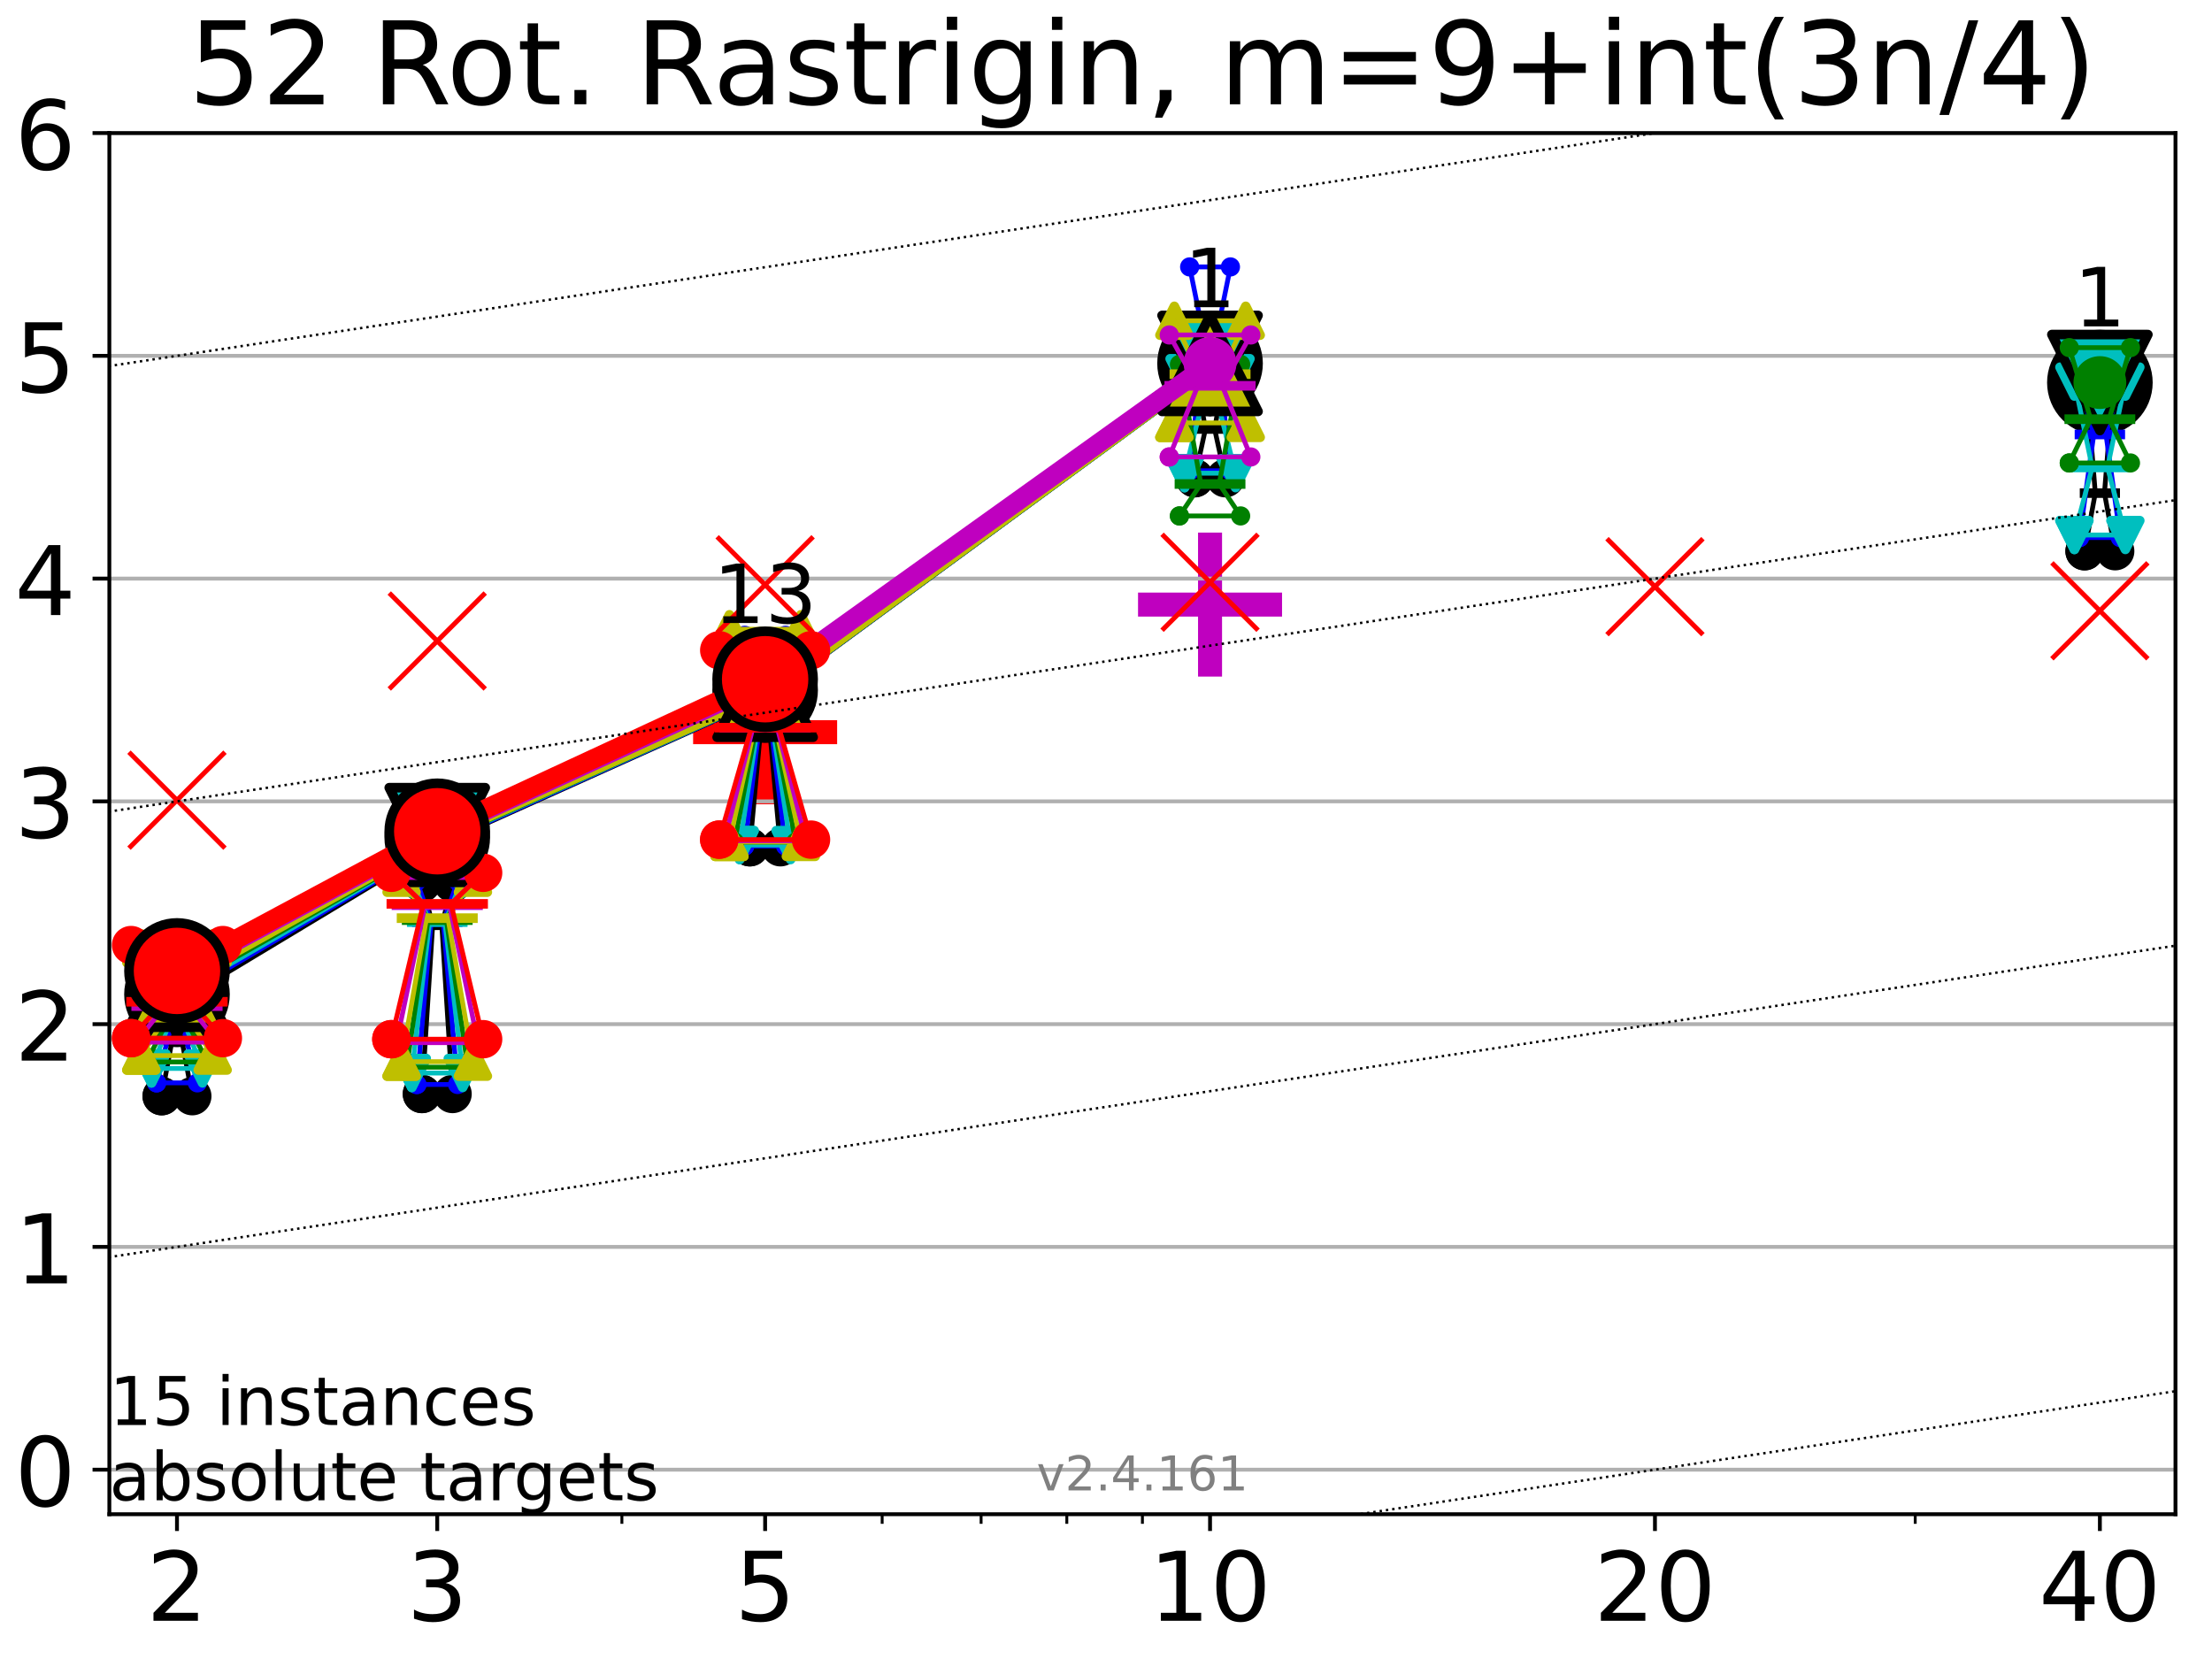 <?xml version="1.0" encoding="utf-8" standalone="no"?>
<!DOCTYPE svg PUBLIC "-//W3C//DTD SVG 1.1//EN"
  "http://www.w3.org/Graphics/SVG/1.1/DTD/svg11.dtd">
<!-- Created with matplotlib (https://matplotlib.org/) -->
<svg height="345.6pt" version="1.1" viewBox="0 0 460.8 345.6" width="460.8pt" xmlns="http://www.w3.org/2000/svg" xmlns:xlink="http://www.w3.org/1999/xlink">
 <defs>
  <style type="text/css">*{stroke-linecap:butt;stroke-linejoin:round;}</style>
 </defs>
 <g id="figure_1">
  <g id="patch_1">
   <path d="M 0 345.6 
L 460.8 345.6 
L 460.8 0 
L 0 0 
z
" style="fill:#ffffff;"/>
  </g>
  <g id="axes_1">
   <g id="patch_2">
    <path d="M 22.78 315.44 
L 453.192 315.44 
L 453.192 27.72 
L 22.78 27.72 
z
" style="fill:#ffffff;"/>
   </g>
   <g id="line2d_1">
    <defs>
     <path d="M -15 0 
L 15 0 
M 0 15 
L 0 -15 
" id="m4e4d94cf77" style="stroke:#ff0000;stroke-width:5;"/>
    </defs>
    <g clip-path="url(#p88537781f9)">
     <use style="fill:#ff0000;stroke:#ff0000;stroke-width:5;" x="159.39" xlink:href="#m4e4d94cf77" y="152.529"/>
    </g>
   </g>
   <g id="line2d_2">
    <defs>
     <path d="M -15 0 
L 15 0 
M 0 15 
L 0 -15 
" id="m4ef8b11ec6" style="stroke:#bf00bf;stroke-width:5;"/>
    </defs>
    <g clip-path="url(#p88537781f9)">
     <use style="fill:#bf00bf;stroke:#bf00bf;stroke-width:5;" x="252.074" xlink:href="#m4ef8b11ec6" y="125.945"/>
    </g>
   </g>
   <g id="line2d_3">
    <defs>
     <path d="M -15 0 
L 15 0 
M 0 15 
L 0 -15 
" id="m3b38f64377" style="stroke:#008000;stroke-width:5;"/>
    </defs>
    <g clip-path="url(#p88537781f9)">
     <use style="fill:#008000;stroke:#008000;stroke-width:5;" x="437.443" xlink:href="#m3b38f64377" y="380.505"/>
    </g>
   </g>
   <g id="matplotlib.axis_1">
    <g id="xtick_1">
     <g id="line2d_4">
      <defs>
       <path d="M 0 0 
L 0 3.5 
" id="m71c3404a20" style="stroke:#000000;stroke-width:0.8;"/>
      </defs>
      <g>
       <use style="stroke:#000000;stroke-width:0.8;" x="36.868" xlink:href="#m71c3404a20" y="315.44"/>
      </g>
     </g>
     <g id="text_1">
      <!-- 2 -->
      <g transform="translate(30.506 337.637)scale(0.2 -0.2)">
       <defs>
        <path d="M 19.188 8.297 
L 53.609 8.297 
L 53.609 0 
L 7.328 0 
L 7.328 8.297 
Q 12.938 14.109 22.625 23.891 
Q 32.328 33.688 34.812 36.531 
Q 39.547 41.844 41.422 45.531 
Q 43.312 49.219 43.312 52.781 
Q 43.312 58.594 39.234 62.25 
Q 35.156 65.922 28.609 65.922 
Q 23.969 65.922 18.812 64.312 
Q 13.672 62.703 7.812 59.422 
L 7.812 69.391 
Q 13.766 71.781 18.938 73 
Q 24.125 74.219 28.422 74.219 
Q 39.75 74.219 46.484 68.547 
Q 53.219 62.891 53.219 53.422 
Q 53.219 48.922 51.531 44.891 
Q 49.859 40.875 45.406 35.406 
Q 44.188 33.984 37.641 27.219 
Q 31.109 20.453 19.188 8.297 
z
" id="DejaVuSans-50"/>
       </defs>
       <use xlink:href="#DejaVuSans-50"/>
      </g>
     </g>
    </g>
    <g id="xtick_2">
     <g id="line2d_5">
      <g>
       <use style="stroke:#000000;stroke-width:0.8;" x="91.085" xlink:href="#m71c3404a20" y="315.44"/>
      </g>
     </g>
     <g id="text_2">
      <!-- 3 -->
      <g transform="translate(84.723 337.637)scale(0.2 -0.2)">
       <defs>
        <path d="M 40.578 39.312 
Q 47.656 37.797 51.625 33 
Q 55.609 28.219 55.609 21.188 
Q 55.609 10.406 48.188 4.484 
Q 40.766 -1.422 27.094 -1.422 
Q 22.516 -1.422 17.656 -0.516 
Q 12.797 0.391 7.625 2.203 
L 7.625 11.719 
Q 11.719 9.328 16.594 8.109 
Q 21.484 6.891 26.812 6.891 
Q 36.078 6.891 40.938 10.547 
Q 45.797 14.203 45.797 21.188 
Q 45.797 27.641 41.281 31.266 
Q 36.766 34.906 28.719 34.906 
L 20.219 34.906 
L 20.219 43.016 
L 29.109 43.016 
Q 36.375 43.016 40.234 45.922 
Q 44.094 48.828 44.094 54.297 
Q 44.094 59.906 40.109 62.906 
Q 36.141 65.922 28.719 65.922 
Q 24.656 65.922 20.016 65.031 
Q 15.375 64.156 9.812 62.312 
L 9.812 71.094 
Q 15.438 72.656 20.344 73.438 
Q 25.25 74.219 29.594 74.219 
Q 40.828 74.219 47.359 69.109 
Q 53.906 64.016 53.906 55.328 
Q 53.906 49.266 50.438 45.094 
Q 46.969 40.922 40.578 39.312 
z
" id="DejaVuSans-51"/>
       </defs>
       <use xlink:href="#DejaVuSans-51"/>
      </g>
     </g>
    </g>
    <g id="xtick_3">
     <g id="line2d_6">
      <g>
       <use style="stroke:#000000;stroke-width:0.8;" x="159.39" xlink:href="#m71c3404a20" y="315.44"/>
      </g>
     </g>
     <g id="text_3">
      <!-- 5 -->
      <g transform="translate(153.028 337.637)scale(0.2 -0.2)">
       <defs>
        <path d="M 10.797 72.906 
L 49.516 72.906 
L 49.516 64.594 
L 19.828 64.594 
L 19.828 46.734 
Q 21.969 47.469 24.109 47.828 
Q 26.266 48.188 28.422 48.188 
Q 40.625 48.188 47.75 41.5 
Q 54.891 34.812 54.891 23.391 
Q 54.891 11.625 47.562 5.094 
Q 40.234 -1.422 26.906 -1.422 
Q 22.312 -1.422 17.547 -0.641 
Q 12.797 0.141 7.719 1.703 
L 7.719 11.625 
Q 12.109 9.234 16.797 8.062 
Q 21.484 6.891 26.703 6.891 
Q 35.156 6.891 40.078 11.328 
Q 45.016 15.766 45.016 23.391 
Q 45.016 31 40.078 35.438 
Q 35.156 39.891 26.703 39.891 
Q 22.75 39.891 18.812 39.016 
Q 14.891 38.141 10.797 36.281 
z
" id="DejaVuSans-53"/>
       </defs>
       <use xlink:href="#DejaVuSans-53"/>
      </g>
     </g>
    </g>
    <g id="xtick_4">
     <g id="line2d_7">
      <g>
       <use style="stroke:#000000;stroke-width:0.8;" x="252.074" xlink:href="#m71c3404a20" y="315.44"/>
      </g>
     </g>
     <g id="text_4">
      <!-- 10 -->
      <g transform="translate(239.349 337.637)scale(0.2 -0.2)">
       <defs>
        <path d="M 12.406 8.297 
L 28.516 8.297 
L 28.516 63.922 
L 10.984 60.406 
L 10.984 69.391 
L 28.422 72.906 
L 38.281 72.906 
L 38.281 8.297 
L 54.391 8.297 
L 54.391 0 
L 12.406 0 
z
" id="DejaVuSans-49"/>
        <path d="M 31.781 66.406 
Q 24.172 66.406 20.328 58.906 
Q 16.5 51.422 16.5 36.375 
Q 16.5 21.391 20.328 13.891 
Q 24.172 6.391 31.781 6.391 
Q 39.453 6.391 43.281 13.891 
Q 47.125 21.391 47.125 36.375 
Q 47.125 51.422 43.281 58.906 
Q 39.453 66.406 31.781 66.406 
z
M 31.781 74.219 
Q 44.047 74.219 50.516 64.516 
Q 56.984 54.828 56.984 36.375 
Q 56.984 17.969 50.516 8.266 
Q 44.047 -1.422 31.781 -1.422 
Q 19.531 -1.422 13.062 8.266 
Q 6.594 17.969 6.594 36.375 
Q 6.594 54.828 13.062 64.516 
Q 19.531 74.219 31.781 74.219 
z
" id="DejaVuSans-48"/>
       </defs>
       <use xlink:href="#DejaVuSans-49"/>
       <use x="63.623" xlink:href="#DejaVuSans-48"/>
      </g>
     </g>
    </g>
    <g id="xtick_5">
     <g id="line2d_8">
      <g>
       <use style="stroke:#000000;stroke-width:0.8;" x="344.758" xlink:href="#m71c3404a20" y="315.44"/>
      </g>
     </g>
     <g id="text_5">
      <!-- 20 -->
      <g transform="translate(332.033 337.637)scale(0.2 -0.2)">
       <use xlink:href="#DejaVuSans-50"/>
       <use x="63.623" xlink:href="#DejaVuSans-48"/>
      </g>
     </g>
    </g>
    <g id="xtick_6">
     <g id="line2d_9">
      <g>
       <use style="stroke:#000000;stroke-width:0.8;" x="437.443" xlink:href="#m71c3404a20" y="315.44"/>
      </g>
     </g>
     <g id="text_6">
      <!-- 40 -->
      <g transform="translate(424.718 337.637)scale(0.2 -0.2)">
       <defs>
        <path d="M 37.797 64.312 
L 12.891 25.391 
L 37.797 25.391 
z
M 35.203 72.906 
L 47.609 72.906 
L 47.609 25.391 
L 58.016 25.391 
L 58.016 17.188 
L 47.609 17.188 
L 47.609 0 
L 37.797 0 
L 37.797 17.188 
L 4.891 17.188 
L 4.891 26.703 
z
" id="DejaVuSans-52"/>
       </defs>
       <use xlink:href="#DejaVuSans-52"/>
       <use x="63.623" xlink:href="#DejaVuSans-48"/>
      </g>
     </g>
    </g>
    <g id="xtick_7">
     <g id="line2d_10">
      <defs>
       <path d="M 0 0 
L 0 2 
" id="m3cdf702bb9" style="stroke:#000000;stroke-width:0.6;"/>
      </defs>
      <g>
       <use style="stroke:#000000;stroke-width:0.6;" x="129.552" xlink:href="#m3cdf702bb9" y="315.44"/>
      </g>
     </g>
    </g>
    <g id="xtick_8">
     <g id="line2d_11">
      <g>
       <use style="stroke:#000000;stroke-width:0.6;" x="183.769" xlink:href="#m3cdf702bb9" y="315.44"/>
      </g>
     </g>
    </g>
    <g id="xtick_9">
     <g id="line2d_12">
      <g>
       <use style="stroke:#000000;stroke-width:0.6;" x="204.381" xlink:href="#m3cdf702bb9" y="315.44"/>
      </g>
     </g>
    </g>
    <g id="xtick_10">
     <g id="line2d_13">
      <g>
       <use style="stroke:#000000;stroke-width:0.6;" x="222.237" xlink:href="#m3cdf702bb9" y="315.44"/>
      </g>
     </g>
    </g>
    <g id="xtick_11">
     <g id="line2d_14">
      <g>
       <use style="stroke:#000000;stroke-width:0.6;" x="237.986" xlink:href="#m3cdf702bb9" y="315.44"/>
      </g>
     </g>
    </g>
    <g id="xtick_12">
     <g id="line2d_15">
      <g>
       <use style="stroke:#000000;stroke-width:0.6;" x="398.975" xlink:href="#m3cdf702bb9" y="315.44"/>
      </g>
     </g>
    </g>
   </g>
   <g id="matplotlib.axis_2">
    <g id="ytick_1">
     <g id="line2d_16">
      <path clip-path="url(#p88537781f9)" d="M 22.78 306.159 
L 453.192 306.159 
" style="fill:none;stroke:#b0b0b0;stroke-linecap:square;stroke-width:0.8;"/>
     </g>
     <g id="line2d_17">
      <defs>
       <path d="M 0 0 
L -3.5 0 
" id="m2f3d8d4b46" style="stroke:#000000;stroke-width:0.8;"/>
      </defs>
      <g>
       <use style="stroke:#000000;stroke-width:0.8;" x="22.78" xlink:href="#m2f3d8d4b46" y="306.159"/>
      </g>
     </g>
     <g id="text_7">
      <!-- 0 -->
      <g transform="translate(3.055 313.757)scale(0.2 -0.2)">
       <use xlink:href="#DejaVuSans-48"/>
      </g>
     </g>
    </g>
    <g id="ytick_2">
     <g id="line2d_18">
      <path clip-path="url(#p88537781f9)" d="M 22.78 259.752 
L 453.192 259.752 
" style="fill:none;stroke:#b0b0b0;stroke-linecap:square;stroke-width:0.8;"/>
     </g>
     <g id="line2d_19">
      <g>
       <use style="stroke:#000000;stroke-width:0.8;" x="22.78" xlink:href="#m2f3d8d4b46" y="259.752"/>
      </g>
     </g>
     <g id="text_8">
      <!-- 1 -->
      <g transform="translate(3.055 267.351)scale(0.2 -0.2)">
       <use xlink:href="#DejaVuSans-49"/>
      </g>
     </g>
    </g>
    <g id="ytick_3">
     <g id="line2d_20">
      <path clip-path="url(#p88537781f9)" d="M 22.78 213.346 
L 453.192 213.346 
" style="fill:none;stroke:#b0b0b0;stroke-linecap:square;stroke-width:0.8;"/>
     </g>
     <g id="line2d_21">
      <g>
       <use style="stroke:#000000;stroke-width:0.8;" x="22.78" xlink:href="#m2f3d8d4b46" y="213.346"/>
      </g>
     </g>
     <g id="text_9">
      <!-- 2 -->
      <g transform="translate(3.055 220.944)scale(0.2 -0.2)">
       <use xlink:href="#DejaVuSans-50"/>
      </g>
     </g>
    </g>
    <g id="ytick_4">
     <g id="line2d_22">
      <path clip-path="url(#p88537781f9)" d="M 22.78 166.939 
L 453.192 166.939 
" style="fill:none;stroke:#b0b0b0;stroke-linecap:square;stroke-width:0.8;"/>
     </g>
     <g id="line2d_23">
      <g>
       <use style="stroke:#000000;stroke-width:0.8;" x="22.78" xlink:href="#m2f3d8d4b46" y="166.939"/>
      </g>
     </g>
     <g id="text_10">
      <!-- 3 -->
      <g transform="translate(3.055 174.538)scale(0.2 -0.2)">
       <use xlink:href="#DejaVuSans-51"/>
      </g>
     </g>
    </g>
    <g id="ytick_5">
     <g id="line2d_24">
      <path clip-path="url(#p88537781f9)" d="M 22.78 120.533 
L 453.192 120.533 
" style="fill:none;stroke:#b0b0b0;stroke-linecap:square;stroke-width:0.8;"/>
     </g>
     <g id="line2d_25">
      <g>
       <use style="stroke:#000000;stroke-width:0.8;" x="22.78" xlink:href="#m2f3d8d4b46" y="120.533"/>
      </g>
     </g>
     <g id="text_11">
      <!-- 4 -->
      <g transform="translate(3.055 128.131)scale(0.2 -0.2)">
       <use xlink:href="#DejaVuSans-52"/>
      </g>
     </g>
    </g>
    <g id="ytick_6">
     <g id="line2d_26">
      <path clip-path="url(#p88537781f9)" d="M 22.78 74.126 
L 453.192 74.126 
" style="fill:none;stroke:#b0b0b0;stroke-linecap:square;stroke-width:0.8;"/>
     </g>
     <g id="line2d_27">
      <g>
       <use style="stroke:#000000;stroke-width:0.8;" x="22.78" xlink:href="#m2f3d8d4b46" y="74.126"/>
      </g>
     </g>
     <g id="text_12">
      <!-- 5 -->
      <g transform="translate(3.055 81.725)scale(0.2 -0.2)">
       <use xlink:href="#DejaVuSans-53"/>
      </g>
     </g>
    </g>
    <g id="ytick_7">
     <g id="line2d_28">
      <path clip-path="url(#p88537781f9)" d="M 22.78 27.72 
L 453.192 27.72 
" style="fill:none;stroke:#b0b0b0;stroke-linecap:square;stroke-width:0.8;"/>
     </g>
     <g id="line2d_29">
      <g>
       <use style="stroke:#000000;stroke-width:0.8;" x="22.78" xlink:href="#m2f3d8d4b46" y="27.72"/>
      </g>
     </g>
     <g id="text_13">
      <!-- 6 -->
      <g transform="translate(3.055 35.318)scale(0.2 -0.2)">
       <defs>
        <path d="M 33.016 40.375 
Q 26.375 40.375 22.484 35.828 
Q 18.609 31.297 18.609 23.391 
Q 18.609 15.531 22.484 10.953 
Q 26.375 6.391 33.016 6.391 
Q 39.656 6.391 43.531 10.953 
Q 47.406 15.531 47.406 23.391 
Q 47.406 31.297 43.531 35.828 
Q 39.656 40.375 33.016 40.375 
z
M 52.594 71.297 
L 52.594 62.312 
Q 48.875 64.062 45.094 64.984 
Q 41.312 65.922 37.594 65.922 
Q 27.828 65.922 22.672 59.328 
Q 17.531 52.734 16.797 39.406 
Q 19.672 43.656 24.016 45.922 
Q 28.375 48.188 33.594 48.188 
Q 44.578 48.188 50.953 41.516 
Q 57.328 34.859 57.328 23.391 
Q 57.328 12.156 50.688 5.359 
Q 44.047 -1.422 33.016 -1.422 
Q 20.359 -1.422 13.672 8.266 
Q 6.984 17.969 6.984 36.375 
Q 6.984 53.656 15.188 63.938 
Q 23.391 74.219 37.203 74.219 
Q 40.922 74.219 44.703 73.484 
Q 48.484 72.75 52.594 71.297 
z
" id="DejaVuSans-54"/>
       </defs>
       <use xlink:href="#DejaVuSans-54"/>
      </g>
     </g>
    </g>
   </g>
   <g id="line2d_30">
    <path clip-path="url(#p88537781f9)" d="M 33.682 228.349 
L 35.912 216.386 
L 33.682 200.717 
L 40.054 200.717 
L 37.824 216.386 
L 40.054 228.349 
L 33.682 228.349 
" style="fill:none;stroke:#000000;stroke-linecap:square;"/>
   </g>
   <g id="line2d_31">
    <path clip-path="url(#p88537781f9)" d="M 33.682 228.349 
L 40.054 228.349 
L 40.054 200.717 
L 33.682 200.717 
L 33.682 228.349 
" style="fill:none;"/>
    <defs>
     <path d="M 0 3 
C 0.796 3 1.559 2.684 2.121 2.121 
C 2.684 1.559 3 0.796 3 0 
C 3 -0.796 2.684 -1.559 2.121 -2.121 
C 1.559 -2.684 0.796 -3 0 -3 
C -0.796 -3 -1.559 -2.684 -2.121 -2.121 
C -2.684 -1.559 -3 -0.796 -3 0 
C -3 0.796 -2.684 1.559 -2.121 2.121 
C -1.559 2.684 -0.796 3 0 3 
z
" id="mf470dba67e" style="stroke:#000000;stroke-width:2;"/>
    </defs>
    <g clip-path="url(#p88537781f9)">
     <use style="stroke:#000000;stroke-width:2;" x="33.682" xlink:href="#mf470dba67e" y="228.349"/>
     <use style="stroke:#000000;stroke-width:2;" x="40.054" xlink:href="#mf470dba67e" y="228.349"/>
     <use style="stroke:#000000;stroke-width:2;" x="40.054" xlink:href="#mf470dba67e" y="200.717"/>
     <use style="stroke:#000000;stroke-width:2;" x="33.682" xlink:href="#mf470dba67e" y="200.717"/>
     <use style="stroke:#000000;stroke-width:2;" x="33.682" xlink:href="#mf470dba67e" y="228.349"/>
    </g>
   </g>
   <g id="line2d_32">
    <path clip-path="url(#p88537781f9)" d="M 33.682 216.386 
L 40.054 216.386 
" style="fill:none;stroke:#000000;stroke-linecap:square;stroke-width:2;"/>
   </g>
   <g id="line2d_33">
    <path clip-path="url(#p88537781f9)" d="M 87.899 227.895 
L 90.129 192.739 
L 87.899 183.968 
L 94.271 183.968 
L 92.041 192.739 
L 94.271 227.895 
L 87.899 227.895 
" style="fill:none;stroke:#000000;stroke-linecap:square;"/>
   </g>
   <g id="line2d_34">
    <path clip-path="url(#p88537781f9)" d="M 87.899 227.895 
L 94.271 227.895 
L 94.271 183.968 
L 87.899 183.968 
L 87.899 227.895 
" style="fill:none;"/>
    <g clip-path="url(#p88537781f9)">
     <use style="stroke:#000000;stroke-width:2;" x="87.899" xlink:href="#mf470dba67e" y="227.895"/>
     <use style="stroke:#000000;stroke-width:2;" x="94.271" xlink:href="#mf470dba67e" y="227.895"/>
     <use style="stroke:#000000;stroke-width:2;" x="94.271" xlink:href="#mf470dba67e" y="183.968"/>
     <use style="stroke:#000000;stroke-width:2;" x="87.899" xlink:href="#mf470dba67e" y="183.968"/>
     <use style="stroke:#000000;stroke-width:2;" x="87.899" xlink:href="#mf470dba67e" y="227.895"/>
    </g>
   </g>
   <g id="line2d_35">
    <path clip-path="url(#p88537781f9)" d="M 87.899 192.739 
L 94.271 192.739 
" style="fill:none;stroke:#000000;stroke-linecap:square;stroke-width:2;"/>
   </g>
   <g id="line2d_36">
    <path clip-path="url(#p88537781f9)" d="M 156.204 176.494 
L 158.434 152.152 
L 156.204 135.747 
L 162.576 135.747 
L 160.346 152.152 
L 162.576 176.494 
L 156.204 176.494 
" style="fill:none;stroke:#000000;stroke-linecap:square;"/>
   </g>
   <g id="line2d_37">
    <path clip-path="url(#p88537781f9)" d="M 156.204 176.494 
L 162.576 176.494 
L 162.576 135.747 
L 156.204 135.747 
L 156.204 176.494 
" style="fill:none;"/>
    <g clip-path="url(#p88537781f9)">
     <use style="stroke:#000000;stroke-width:2;" x="156.204" xlink:href="#mf470dba67e" y="176.494"/>
     <use style="stroke:#000000;stroke-width:2;" x="162.576" xlink:href="#mf470dba67e" y="176.494"/>
     <use style="stroke:#000000;stroke-width:2;" x="162.576" xlink:href="#mf470dba67e" y="135.747"/>
     <use style="stroke:#000000;stroke-width:2;" x="156.204" xlink:href="#mf470dba67e" y="135.747"/>
     <use style="stroke:#000000;stroke-width:2;" x="156.204" xlink:href="#mf470dba67e" y="176.494"/>
    </g>
   </g>
   <g id="line2d_38">
    <path clip-path="url(#p88537781f9)" d="M 156.204 152.152 
L 162.576 152.152 
" style="fill:none;stroke:#000000;stroke-linecap:square;stroke-width:2;"/>
   </g>
   <g id="line2d_39">
    <path clip-path="url(#p88537781f9)" d="M 248.888 99.617 
L 251.118 89.361 
L 248.888 76.772 
L 255.26 76.772 
L 253.03 89.361 
L 255.26 99.617 
L 248.888 99.617 
" style="fill:none;stroke:#000000;stroke-linecap:square;"/>
   </g>
   <g id="line2d_40">
    <path clip-path="url(#p88537781f9)" d="M 248.888 99.617 
L 255.26 99.617 
L 255.26 76.772 
L 248.888 76.772 
L 248.888 99.617 
" style="fill:none;"/>
    <g clip-path="url(#p88537781f9)">
     <use style="stroke:#000000;stroke-width:2;" x="248.888" xlink:href="#mf470dba67e" y="99.617"/>
     <use style="stroke:#000000;stroke-width:2;" x="255.26" xlink:href="#mf470dba67e" y="99.617"/>
     <use style="stroke:#000000;stroke-width:2;" x="255.26" xlink:href="#mf470dba67e" y="76.772"/>
     <use style="stroke:#000000;stroke-width:2;" x="248.888" xlink:href="#mf470dba67e" y="76.772"/>
     <use style="stroke:#000000;stroke-width:2;" x="248.888" xlink:href="#mf470dba67e" y="99.617"/>
    </g>
   </g>
   <g id="line2d_41">
    <path clip-path="url(#p88537781f9)" d="M 248.888 89.361 
L 255.26 89.361 
" style="fill:none;stroke:#000000;stroke-linecap:square;stroke-width:2;"/>
   </g>
   <g id="line2d_42">
    <path clip-path="url(#p88537781f9)" d="M 434.257 114.822 
L 436.487 102.727 
L 434.257 75.047 
L 440.629 75.047 
L 438.398 102.727 
L 440.629 114.822 
L 434.257 114.822 
" style="fill:none;stroke:#000000;stroke-linecap:square;"/>
   </g>
   <g id="line2d_43">
    <path clip-path="url(#p88537781f9)" d="M 434.257 114.822 
L 440.629 114.822 
L 440.629 75.047 
L 434.257 75.047 
L 434.257 114.822 
" style="fill:none;"/>
    <g clip-path="url(#p88537781f9)">
     <use style="stroke:#000000;stroke-width:2;" x="434.257" xlink:href="#mf470dba67e" y="114.822"/>
     <use style="stroke:#000000;stroke-width:2;" x="440.629" xlink:href="#mf470dba67e" y="114.822"/>
     <use style="stroke:#000000;stroke-width:2;" x="440.629" xlink:href="#mf470dba67e" y="75.047"/>
     <use style="stroke:#000000;stroke-width:2;" x="434.257" xlink:href="#mf470dba67e" y="75.047"/>
     <use style="stroke:#000000;stroke-width:2;" x="434.257" xlink:href="#mf470dba67e" y="114.822"/>
    </g>
   </g>
   <g id="line2d_44">
    <path clip-path="url(#p88537781f9)" d="M 434.257 102.727 
L 440.629 102.727 
" style="fill:none;stroke:#000000;stroke-linecap:square;stroke-width:2;"/>
   </g>
   <g id="line2d_45">
    <path clip-path="url(#p88537781f9)" d="M 36.868 207.144 
L 91.085 174.496 
" style="fill:none;stroke:#000000;stroke-linecap:square;stroke-width:4;"/>
   </g>
   <g id="line2d_46">
    <path clip-path="url(#p88537781f9)" d="M 91.085 174.496 
L 159.39 143.765 
" style="fill:none;stroke:#000000;stroke-linecap:square;stroke-width:4;"/>
   </g>
   <g id="line2d_47">
    <path clip-path="url(#p88537781f9)" d="M 159.39 143.765 
L 252.074 75.71 
" style="fill:none;stroke:#000000;stroke-linecap:square;stroke-width:4;"/>
   </g>
   <g id="line2d_48">
    <path clip-path="url(#p88537781f9)" d="M 36.868 207.144 
L 91.085 174.496 
L 159.39 143.765 
L 252.074 75.71 
L 437.443 79.693 
" style="fill:none;"/>
    <defs>
     <path d="M 0 10 
C 2.652 10 5.196 8.946 7.071 7.071 
C 8.946 5.196 10 2.652 10 0 
C 10 -2.652 8.946 -5.196 7.071 -7.071 
C 5.196 -8.946 2.652 -10 0 -10 
C -2.652 -10 -5.196 -8.946 -7.071 -7.071 
C -8.946 -5.196 -10 -2.652 -10 0 
C -10 2.652 -8.946 5.196 -7.071 7.071 
C -5.196 8.946 -2.652 10 0 10 
z
" id="m52dec5a083" style="stroke:#000000;stroke-width:2;"/>
    </defs>
    <g clip-path="url(#p88537781f9)">
     <use style="stroke:#000000;stroke-width:2;" x="36.868" xlink:href="#m52dec5a083" y="207.144"/>
     <use style="stroke:#000000;stroke-width:2;" x="91.085" xlink:href="#m52dec5a083" y="174.496"/>
     <use style="stroke:#000000;stroke-width:2;" x="159.39" xlink:href="#m52dec5a083" y="143.765"/>
     <use style="stroke:#000000;stroke-width:2;" x="252.074" xlink:href="#m52dec5a083" y="75.71"/>
     <use style="stroke:#000000;stroke-width:2;" x="437.443" xlink:href="#m52dec5a083" y="79.693"/>
    </g>
   </g>
   <g id="line2d_49">
    <path clip-path="url(#p88537781f9)" d="M 32.62 225.579 
L 35.594 213.96 
L 32.62 200.717 
L 41.116 200.717 
L 38.143 213.96 
L 41.116 225.579 
L 32.62 225.579 
" style="fill:none;stroke:#0000ff;stroke-linecap:square;"/>
   </g>
   <g id="line2d_50">
    <path clip-path="url(#p88537781f9)" d="M 32.62 225.579 
L 41.116 225.579 
L 41.116 200.717 
L 32.62 200.717 
L 32.62 225.579 
" style="fill:none;"/>
    <defs>
     <path d="M 0 1.5 
C 0.398 1.5 0.779 1.342 1.061 1.061 
C 1.342 0.779 1.5 0.398 1.5 0 
C 1.5 -0.398 1.342 -0.779 1.061 -1.061 
C 0.779 -1.342 0.398 -1.5 0 -1.5 
C -0.398 -1.5 -0.779 -1.342 -1.061 -1.061 
C -1.342 -0.779 -1.5 -0.398 -1.5 0 
C -1.5 0.398 -1.342 0.779 -1.061 1.061 
C -0.779 1.342 -0.398 1.5 0 1.5 
z
" id="mbc071caaba" style="stroke:#0000ff;"/>
    </defs>
    <g clip-path="url(#p88537781f9)">
     <use style="fill:#0000ff;stroke:#0000ff;" x="32.62" xlink:href="#mbc071caaba" y="225.579"/>
     <use style="fill:#0000ff;stroke:#0000ff;" x="41.116" xlink:href="#mbc071caaba" y="225.579"/>
     <use style="fill:#0000ff;stroke:#0000ff;" x="41.116" xlink:href="#mbc071caaba" y="200.717"/>
     <use style="fill:#0000ff;stroke:#0000ff;" x="32.62" xlink:href="#mbc071caaba" y="200.717"/>
     <use style="fill:#0000ff;stroke:#0000ff;" x="32.62" xlink:href="#mbc071caaba" y="225.579"/>
    </g>
   </g>
   <g id="line2d_51">
    <path clip-path="url(#p88537781f9)" d="M 32.62 213.96 
L 41.116 213.96 
" style="fill:none;stroke:#0000ff;stroke-linecap:square;stroke-width:2;"/>
   </g>
   <g id="line2d_52">
    <path clip-path="url(#p88537781f9)" d="M 86.837 225.921 
L 89.811 192.097 
L 86.837 183.566 
L 95.333 183.566 
L 92.359 192.097 
L 95.333 225.921 
L 86.837 225.921 
" style="fill:none;stroke:#0000ff;stroke-linecap:square;"/>
   </g>
   <g id="line2d_53">
    <path clip-path="url(#p88537781f9)" d="M 86.837 225.921 
L 95.333 225.921 
L 95.333 183.566 
L 86.837 183.566 
L 86.837 225.921 
" style="fill:none;"/>
    <g clip-path="url(#p88537781f9)">
     <use style="fill:#0000ff;stroke:#0000ff;" x="86.837" xlink:href="#mbc071caaba" y="225.921"/>
     <use style="fill:#0000ff;stroke:#0000ff;" x="95.333" xlink:href="#mbc071caaba" y="225.921"/>
     <use style="fill:#0000ff;stroke:#0000ff;" x="95.333" xlink:href="#mbc071caaba" y="183.566"/>
     <use style="fill:#0000ff;stroke:#0000ff;" x="86.837" xlink:href="#mbc071caaba" y="183.566"/>
     <use style="fill:#0000ff;stroke:#0000ff;" x="86.837" xlink:href="#mbc071caaba" y="225.921"/>
    </g>
   </g>
   <g id="line2d_54">
    <path clip-path="url(#p88537781f9)" d="M 86.837 192.097 
L 95.333 192.097 
" style="fill:none;stroke:#0000ff;stroke-linecap:square;stroke-width:2;"/>
   </g>
   <g id="line2d_55">
    <path clip-path="url(#p88537781f9)" d="M 155.142 176.24 
L 158.116 151.915 
L 155.142 132.344 
L 163.638 132.344 
L 160.665 151.915 
L 163.638 176.24 
L 155.142 176.24 
" style="fill:none;stroke:#0000ff;stroke-linecap:square;"/>
   </g>
   <g id="line2d_56">
    <path clip-path="url(#p88537781f9)" d="M 155.142 176.24 
L 163.638 176.24 
L 163.638 132.344 
L 155.142 132.344 
L 155.142 176.24 
" style="fill:none;"/>
    <g clip-path="url(#p88537781f9)">
     <use style="fill:#0000ff;stroke:#0000ff;" x="155.142" xlink:href="#mbc071caaba" y="176.24"/>
     <use style="fill:#0000ff;stroke:#0000ff;" x="163.638" xlink:href="#mbc071caaba" y="176.24"/>
     <use style="fill:#0000ff;stroke:#0000ff;" x="163.638" xlink:href="#mbc071caaba" y="132.344"/>
     <use style="fill:#0000ff;stroke:#0000ff;" x="155.142" xlink:href="#mbc071caaba" y="132.344"/>
     <use style="fill:#0000ff;stroke:#0000ff;" x="155.142" xlink:href="#mbc071caaba" y="176.24"/>
    </g>
   </g>
   <g id="line2d_57">
    <path clip-path="url(#p88537781f9)" d="M 155.142 151.915 
L 163.638 151.915 
" style="fill:none;stroke:#0000ff;stroke-linecap:square;stroke-width:2;"/>
   </g>
   <g id="line2d_58">
    <path clip-path="url(#p88537781f9)" d="M 247.826 98.07 
L 250.8 70.258 
L 247.826 55.604 
L 256.322 55.604 
L 253.349 70.258 
L 256.322 98.07 
L 247.826 98.07 
" style="fill:none;stroke:#0000ff;stroke-linecap:square;"/>
   </g>
   <g id="line2d_59">
    <path clip-path="url(#p88537781f9)" d="M 247.826 98.07 
L 256.322 98.07 
L 256.322 55.604 
L 247.826 55.604 
L 247.826 98.07 
" style="fill:none;"/>
    <g clip-path="url(#p88537781f9)">
     <use style="fill:#0000ff;stroke:#0000ff;" x="247.826" xlink:href="#mbc071caaba" y="98.07"/>
     <use style="fill:#0000ff;stroke:#0000ff;" x="256.322" xlink:href="#mbc071caaba" y="98.07"/>
     <use style="fill:#0000ff;stroke:#0000ff;" x="256.322" xlink:href="#mbc071caaba" y="55.604"/>
     <use style="fill:#0000ff;stroke:#0000ff;" x="247.826" xlink:href="#mbc071caaba" y="55.604"/>
     <use style="fill:#0000ff;stroke:#0000ff;" x="247.826" xlink:href="#mbc071caaba" y="98.07"/>
    </g>
   </g>
   <g id="line2d_60">
    <path clip-path="url(#p88537781f9)" d="M 247.826 70.258 
L 256.322 70.258 
" style="fill:none;stroke:#0000ff;stroke-linecap:square;stroke-width:2;"/>
   </g>
   <g id="line2d_61">
    <path clip-path="url(#p88537781f9)" d="M 433.195 111.989 
L 436.168 90.504 
L 433.195 79.716 
L 441.691 79.716 
L 438.717 90.504 
L 441.691 111.989 
L 433.195 111.989 
" style="fill:none;stroke:#0000ff;stroke-linecap:square;"/>
   </g>
   <g id="line2d_62">
    <path clip-path="url(#p88537781f9)" d="M 433.195 111.989 
L 441.691 111.989 
L 441.691 79.716 
L 433.195 79.716 
L 433.195 111.989 
" style="fill:none;"/>
    <g clip-path="url(#p88537781f9)">
     <use style="fill:#0000ff;stroke:#0000ff;" x="433.195" xlink:href="#mbc071caaba" y="111.989"/>
     <use style="fill:#0000ff;stroke:#0000ff;" x="441.691" xlink:href="#mbc071caaba" y="111.989"/>
     <use style="fill:#0000ff;stroke:#0000ff;" x="441.691" xlink:href="#mbc071caaba" y="79.716"/>
     <use style="fill:#0000ff;stroke:#0000ff;" x="433.195" xlink:href="#mbc071caaba" y="79.716"/>
     <use style="fill:#0000ff;stroke:#0000ff;" x="433.195" xlink:href="#mbc071caaba" y="111.989"/>
    </g>
   </g>
   <g id="line2d_63">
    <path clip-path="url(#p88537781f9)" d="M 433.195 90.504 
L 441.691 90.504 
" style="fill:none;stroke:#0000ff;stroke-linecap:square;stroke-width:2;"/>
   </g>
   <g id="line2d_64">
    <path clip-path="url(#p88537781f9)" d="M 36.868 206.236 
L 91.085 174.317 
" style="fill:none;stroke:#0000ff;stroke-linecap:square;stroke-width:4;"/>
   </g>
   <g id="line2d_65">
    <path clip-path="url(#p88537781f9)" d="M 91.085 174.317 
L 159.39 143.685 
" style="fill:none;stroke:#0000ff;stroke-linecap:square;stroke-width:4;"/>
   </g>
   <g id="line2d_66">
    <path clip-path="url(#p88537781f9)" d="M 159.39 143.685 
L 252.074 75.709 
" style="fill:none;stroke:#0000ff;stroke-linecap:square;stroke-width:4;"/>
   </g>
   <g id="line2d_67">
    <path clip-path="url(#p88537781f9)" d="M 36.868 206.236 
L 91.085 174.317 
L 159.39 143.685 
L 252.074 75.709 
L 437.443 79.693 
" style="fill:none;"/>
    <defs>
     <path d="M 0 5 
C 1.326 5 2.598 4.473 3.536 3.536 
C 4.473 2.598 5 1.326 5 0 
C 5 -1.326 4.473 -2.598 3.536 -3.536 
C 2.598 -4.473 1.326 -5 0 -5 
C -1.326 -5 -2.598 -4.473 -3.536 -3.536 
C -4.473 -2.598 -5 -1.326 -5 0 
C -5 1.326 -4.473 2.598 -3.536 3.536 
C -2.598 4.473 -1.326 5 0 5 
z
" id="mcfea5d6be7" style="stroke:#0000ff;"/>
    </defs>
    <g clip-path="url(#p88537781f9)">
     <use style="fill:#0000ff;stroke:#0000ff;" x="36.868" xlink:href="#mcfea5d6be7" y="206.236"/>
     <use style="fill:#0000ff;stroke:#0000ff;" x="91.085" xlink:href="#mcfea5d6be7" y="174.317"/>
     <use style="fill:#0000ff;stroke:#0000ff;" x="159.39" xlink:href="#mcfea5d6be7" y="143.685"/>
     <use style="fill:#0000ff;stroke:#0000ff;" x="252.074" xlink:href="#mcfea5d6be7" y="75.709"/>
     <use style="fill:#0000ff;stroke:#0000ff;" x="437.443" xlink:href="#mcfea5d6be7" y="79.693"/>
    </g>
   </g>
   <g id="line2d_68">
    <path clip-path="url(#p88537781f9)" d="M 31.558 222.578 
L 35.275 213.245 
L 31.558 200.344 
L 42.178 200.344 
L 38.461 213.245 
L 42.178 222.578 
L 31.558 222.578 
" style="fill:none;stroke:#00bfbf;stroke-linecap:square;"/>
   </g>
   <g id="line2d_69">
    <path clip-path="url(#p88537781f9)" d="M 31.558 222.578 
L 42.178 222.578 
L 42.178 200.344 
L 31.558 200.344 
L 31.558 222.578 
" style="fill:none;"/>
    <defs>
     <path d="M -0 3 
L 3 -3 
L -3 -3 
z
" id="m590838645a" style="stroke:#00bfbf;stroke-linejoin:miter;stroke-width:2;"/>
    </defs>
    <g clip-path="url(#p88537781f9)">
     <use style="fill:#00bfbf;stroke:#00bfbf;stroke-linejoin:miter;stroke-width:2;" x="31.558" xlink:href="#m590838645a" y="222.578"/>
     <use style="fill:#00bfbf;stroke:#00bfbf;stroke-linejoin:miter;stroke-width:2;" x="42.178" xlink:href="#m590838645a" y="222.578"/>
     <use style="fill:#00bfbf;stroke:#00bfbf;stroke-linejoin:miter;stroke-width:2;" x="42.178" xlink:href="#m590838645a" y="200.344"/>
     <use style="fill:#00bfbf;stroke:#00bfbf;stroke-linejoin:miter;stroke-width:2;" x="31.558" xlink:href="#m590838645a" y="200.344"/>
     <use style="fill:#00bfbf;stroke:#00bfbf;stroke-linejoin:miter;stroke-width:2;" x="31.558" xlink:href="#m590838645a" y="222.578"/>
    </g>
   </g>
   <g id="line2d_70">
    <path clip-path="url(#p88537781f9)" d="M 31.558 213.245 
L 42.178 213.245 
" style="fill:none;stroke:#00bfbf;stroke-linecap:square;stroke-width:2;"/>
   </g>
   <g id="line2d_71">
    <path clip-path="url(#p88537781f9)" d="M 85.775 223.529 
L 89.492 192.097 
L 85.775 183.104 
L 96.395 183.104 
L 92.678 192.097 
L 96.395 223.529 
L 85.775 223.529 
" style="fill:none;stroke:#00bfbf;stroke-linecap:square;"/>
   </g>
   <g id="line2d_72">
    <path clip-path="url(#p88537781f9)" d="M 85.775 223.529 
L 96.395 223.529 
L 96.395 183.104 
L 85.775 183.104 
L 85.775 223.529 
" style="fill:none;"/>
    <g clip-path="url(#p88537781f9)">
     <use style="fill:#00bfbf;stroke:#00bfbf;stroke-linejoin:miter;stroke-width:2;" x="85.775" xlink:href="#m590838645a" y="223.529"/>
     <use style="fill:#00bfbf;stroke:#00bfbf;stroke-linejoin:miter;stroke-width:2;" x="96.395" xlink:href="#m590838645a" y="223.529"/>
     <use style="fill:#00bfbf;stroke:#00bfbf;stroke-linejoin:miter;stroke-width:2;" x="96.395" xlink:href="#m590838645a" y="183.104"/>
     <use style="fill:#00bfbf;stroke:#00bfbf;stroke-linejoin:miter;stroke-width:2;" x="85.775" xlink:href="#m590838645a" y="183.104"/>
     <use style="fill:#00bfbf;stroke:#00bfbf;stroke-linejoin:miter;stroke-width:2;" x="85.775" xlink:href="#m590838645a" y="223.529"/>
    </g>
   </g>
   <g id="line2d_73">
    <path clip-path="url(#p88537781f9)" d="M 85.775 192.097 
L 96.395 192.097 
" style="fill:none;stroke:#00bfbf;stroke-linecap:square;stroke-width:2;"/>
   </g>
   <g id="line2d_74">
    <path clip-path="url(#p88537781f9)" d="M 154.08 176.048 
L 157.797 151.828 
L 154.08 134.906 
L 164.7 134.906 
L 160.983 151.828 
L 164.7 176.048 
L 154.08 176.048 
" style="fill:none;stroke:#00bfbf;stroke-linecap:square;"/>
   </g>
   <g id="line2d_75">
    <path clip-path="url(#p88537781f9)" d="M 154.08 176.048 
L 164.7 176.048 
L 164.7 134.906 
L 154.08 134.906 
L 154.08 176.048 
" style="fill:none;"/>
    <g clip-path="url(#p88537781f9)">
     <use style="fill:#00bfbf;stroke:#00bfbf;stroke-linejoin:miter;stroke-width:2;" x="154.08" xlink:href="#m590838645a" y="176.048"/>
     <use style="fill:#00bfbf;stroke:#00bfbf;stroke-linejoin:miter;stroke-width:2;" x="164.7" xlink:href="#m590838645a" y="176.048"/>
     <use style="fill:#00bfbf;stroke:#00bfbf;stroke-linejoin:miter;stroke-width:2;" x="164.7" xlink:href="#m590838645a" y="134.906"/>
     <use style="fill:#00bfbf;stroke:#00bfbf;stroke-linejoin:miter;stroke-width:2;" x="154.08" xlink:href="#m590838645a" y="134.906"/>
     <use style="fill:#00bfbf;stroke:#00bfbf;stroke-linejoin:miter;stroke-width:2;" x="154.08" xlink:href="#m590838645a" y="176.048"/>
    </g>
   </g>
   <g id="line2d_76">
    <path clip-path="url(#p88537781f9)" d="M 154.08 151.828 
L 164.7 151.828 
" style="fill:none;stroke:#00bfbf;stroke-linecap:square;stroke-width:2;"/>
   </g>
   <g id="line2d_77">
    <path clip-path="url(#p88537781f9)" d="M 246.764 98.572 
L 250.481 83.733 
L 246.764 77.735 
L 257.384 77.735 
L 253.667 83.733 
L 257.384 98.572 
L 246.764 98.572 
" style="fill:none;stroke:#00bfbf;stroke-linecap:square;"/>
   </g>
   <g id="line2d_78">
    <path clip-path="url(#p88537781f9)" d="M 246.764 98.572 
L 257.384 98.572 
L 257.384 77.735 
L 246.764 77.735 
L 246.764 98.572 
" style="fill:none;"/>
    <g clip-path="url(#p88537781f9)">
     <use style="fill:#00bfbf;stroke:#00bfbf;stroke-linejoin:miter;stroke-width:2;" x="246.764" xlink:href="#m590838645a" y="98.572"/>
     <use style="fill:#00bfbf;stroke:#00bfbf;stroke-linejoin:miter;stroke-width:2;" x="257.384" xlink:href="#m590838645a" y="98.572"/>
     <use style="fill:#00bfbf;stroke:#00bfbf;stroke-linejoin:miter;stroke-width:2;" x="257.384" xlink:href="#m590838645a" y="77.735"/>
     <use style="fill:#00bfbf;stroke:#00bfbf;stroke-linejoin:miter;stroke-width:2;" x="246.764" xlink:href="#m590838645a" y="77.735"/>
     <use style="fill:#00bfbf;stroke:#00bfbf;stroke-linejoin:miter;stroke-width:2;" x="246.764" xlink:href="#m590838645a" y="98.572"/>
    </g>
   </g>
   <g id="line2d_79">
    <path clip-path="url(#p88537781f9)" d="M 246.764 83.733 
L 257.384 83.733 
" style="fill:none;stroke:#00bfbf;stroke-linecap:square;stroke-width:2;"/>
   </g>
   <g id="line2d_80">
    <path clip-path="url(#p88537781f9)" d="M 432.132 111.453 
L 435.85 97.378 
L 432.132 79.498 
L 442.753 79.498 
L 439.036 97.378 
L 442.753 111.453 
L 432.132 111.453 
" style="fill:none;stroke:#00bfbf;stroke-linecap:square;"/>
   </g>
   <g id="line2d_81">
    <path clip-path="url(#p88537781f9)" d="M 432.132 111.453 
L 442.753 111.453 
L 442.753 79.498 
L 432.132 79.498 
L 432.132 111.453 
" style="fill:none;"/>
    <g clip-path="url(#p88537781f9)">
     <use style="fill:#00bfbf;stroke:#00bfbf;stroke-linejoin:miter;stroke-width:2;" x="432.132" xlink:href="#m590838645a" y="111.453"/>
     <use style="fill:#00bfbf;stroke:#00bfbf;stroke-linejoin:miter;stroke-width:2;" x="442.753" xlink:href="#m590838645a" y="111.453"/>
     <use style="fill:#00bfbf;stroke:#00bfbf;stroke-linejoin:miter;stroke-width:2;" x="442.753" xlink:href="#m590838645a" y="79.498"/>
     <use style="fill:#00bfbf;stroke:#00bfbf;stroke-linejoin:miter;stroke-width:2;" x="432.132" xlink:href="#m590838645a" y="79.498"/>
     <use style="fill:#00bfbf;stroke:#00bfbf;stroke-linejoin:miter;stroke-width:2;" x="432.132" xlink:href="#m590838645a" y="111.453"/>
    </g>
   </g>
   <g id="line2d_82">
    <path clip-path="url(#p88537781f9)" d="M 432.132 97.378 
L 442.753 97.378 
" style="fill:none;stroke:#00bfbf;stroke-linecap:square;stroke-width:2;"/>
   </g>
   <g id="line2d_83">
    <path clip-path="url(#p88537781f9)" d="M 36.868 205.517 
L 91.085 174.09 
" style="fill:none;stroke:#00bfbf;stroke-linecap:square;stroke-width:4;"/>
   </g>
   <g id="line2d_84">
    <path clip-path="url(#p88537781f9)" d="M 91.085 174.09 
L 159.39 143.641 
" style="fill:none;stroke:#00bfbf;stroke-linecap:square;stroke-width:4;"/>
   </g>
   <g id="line2d_85">
    <path clip-path="url(#p88537781f9)" d="M 159.39 143.641 
L 252.074 75.708 
" style="fill:none;stroke:#00bfbf;stroke-linecap:square;stroke-width:4;"/>
   </g>
   <g id="line2d_86">
    <path clip-path="url(#p88537781f9)" d="M 36.868 205.517 
L 91.085 174.09 
L 159.39 143.641 
L 252.074 75.708 
L 437.443 79.693 
" style="fill:none;"/>
    <defs>
     <path d="M -0 10 
L 10 -10 
L -10 -10 
z
" id="md981830cb7" style="stroke:#000000;stroke-linejoin:miter;stroke-width:2;"/>
    </defs>
    <g clip-path="url(#p88537781f9)">
     <use style="fill:#00bfbf;stroke:#000000;stroke-linejoin:miter;stroke-width:2;" x="36.868" xlink:href="#md981830cb7" y="205.517"/>
     <use style="fill:#00bfbf;stroke:#000000;stroke-linejoin:miter;stroke-width:2;" x="91.085" xlink:href="#md981830cb7" y="174.09"/>
     <use style="fill:#00bfbf;stroke:#000000;stroke-linejoin:miter;stroke-width:2;" x="159.39" xlink:href="#md981830cb7" y="143.641"/>
     <use style="fill:#00bfbf;stroke:#000000;stroke-linejoin:miter;stroke-width:2;" x="252.074" xlink:href="#md981830cb7" y="75.708"/>
     <use style="fill:#00bfbf;stroke:#000000;stroke-linejoin:miter;stroke-width:2;" x="437.443" xlink:href="#md981830cb7" y="79.693"/>
    </g>
   </g>
   <g id="line2d_87">
    <path clip-path="url(#p88537781f9)" d="M 30.496 221.23 
L 34.957 212.555 
L 30.496 198.598 
L 43.24 198.598 
L 38.78 212.555 
L 43.24 221.23 
L 30.496 221.23 
" style="fill:none;stroke:#008000;stroke-linecap:square;"/>
   </g>
   <g id="line2d_88">
    <path clip-path="url(#p88537781f9)" d="M 30.496 221.23 
L 43.24 221.23 
L 43.24 198.598 
L 30.496 198.598 
L 30.496 221.23 
" style="fill:none;"/>
    <defs>
     <path d="M 0 1.5 
C 0.398 1.5 0.779 1.342 1.061 1.061 
C 1.342 0.779 1.5 0.398 1.5 0 
C 1.5 -0.398 1.342 -0.779 1.061 -1.061 
C 0.779 -1.342 0.398 -1.5 0 -1.5 
C -0.398 -1.5 -0.779 -1.342 -1.061 -1.061 
C -1.342 -0.779 -1.5 -0.398 -1.5 0 
C -1.5 0.398 -1.342 0.779 -1.061 1.061 
C -0.779 1.342 -0.398 1.5 0 1.5 
z
" id="m8d0d1e3ac7" style="stroke:#008000;"/>
    </defs>
    <g clip-path="url(#p88537781f9)">
     <use style="fill:#008000;stroke:#008000;" x="30.496" xlink:href="#m8d0d1e3ac7" y="221.23"/>
     <use style="fill:#008000;stroke:#008000;" x="43.24" xlink:href="#m8d0d1e3ac7" y="221.23"/>
     <use style="fill:#008000;stroke:#008000;" x="43.24" xlink:href="#m8d0d1e3ac7" y="198.598"/>
     <use style="fill:#008000;stroke:#008000;" x="30.496" xlink:href="#m8d0d1e3ac7" y="198.598"/>
     <use style="fill:#008000;stroke:#008000;" x="30.496" xlink:href="#m8d0d1e3ac7" y="221.23"/>
    </g>
   </g>
   <g id="line2d_89">
    <path clip-path="url(#p88537781f9)" d="M 30.496 212.555 
L 43.24 212.555 
" style="fill:none;stroke:#008000;stroke-linecap:square;stroke-width:2;"/>
   </g>
   <g id="line2d_90">
    <path clip-path="url(#p88537781f9)" d="M 84.713 222.314 
L 89.173 191.68 
L 84.713 183.07 
L 97.457 183.07 
L 92.997 191.68 
L 97.457 222.314 
L 84.713 222.314 
" style="fill:none;stroke:#008000;stroke-linecap:square;"/>
   </g>
   <g id="line2d_91">
    <path clip-path="url(#p88537781f9)" d="M 84.713 222.314 
L 97.457 222.314 
L 97.457 183.07 
L 84.713 183.07 
L 84.713 222.314 
" style="fill:none;"/>
    <g clip-path="url(#p88537781f9)">
     <use style="fill:#008000;stroke:#008000;" x="84.713" xlink:href="#m8d0d1e3ac7" y="222.314"/>
     <use style="fill:#008000;stroke:#008000;" x="97.457" xlink:href="#m8d0d1e3ac7" y="222.314"/>
     <use style="fill:#008000;stroke:#008000;" x="97.457" xlink:href="#m8d0d1e3ac7" y="183.07"/>
     <use style="fill:#008000;stroke:#008000;" x="84.713" xlink:href="#m8d0d1e3ac7" y="183.07"/>
     <use style="fill:#008000;stroke:#008000;" x="84.713" xlink:href="#m8d0d1e3ac7" y="222.314"/>
    </g>
   </g>
   <g id="line2d_92">
    <path clip-path="url(#p88537781f9)" d="M 84.713 191.68 
L 97.457 191.68 
" style="fill:none;stroke:#008000;stroke-linecap:square;stroke-width:2;"/>
   </g>
   <g id="line2d_93">
    <path clip-path="url(#p88537781f9)" d="M 153.018 175.433 
L 157.478 151.712 
L 153.018 136.008 
L 165.762 136.008 
L 161.302 151.712 
L 165.762 175.433 
L 153.018 175.433 
" style="fill:none;stroke:#008000;stroke-linecap:square;"/>
   </g>
   <g id="line2d_94">
    <path clip-path="url(#p88537781f9)" d="M 153.018 175.433 
L 165.762 175.433 
L 165.762 136.008 
L 153.018 136.008 
L 153.018 175.433 
" style="fill:none;"/>
    <g clip-path="url(#p88537781f9)">
     <use style="fill:#008000;stroke:#008000;" x="153.018" xlink:href="#m8d0d1e3ac7" y="175.433"/>
     <use style="fill:#008000;stroke:#008000;" x="165.762" xlink:href="#m8d0d1e3ac7" y="175.433"/>
     <use style="fill:#008000;stroke:#008000;" x="165.762" xlink:href="#m8d0d1e3ac7" y="136.008"/>
     <use style="fill:#008000;stroke:#008000;" x="153.018" xlink:href="#m8d0d1e3ac7" y="136.008"/>
     <use style="fill:#008000;stroke:#008000;" x="153.018" xlink:href="#m8d0d1e3ac7" y="175.433"/>
    </g>
   </g>
   <g id="line2d_95">
    <path clip-path="url(#p88537781f9)" d="M 153.018 151.712 
L 165.762 151.712 
" style="fill:none;stroke:#008000;stroke-linecap:square;stroke-width:2;"/>
   </g>
   <g id="line2d_96">
    <path clip-path="url(#p88537781f9)" d="M 245.702 107.477 
L 250.163 100.828 
L 245.702 75.911 
L 258.446 75.911 
L 253.986 100.828 
L 258.446 107.477 
L 245.702 107.477 
" style="fill:none;stroke:#008000;stroke-linecap:square;"/>
   </g>
   <g id="line2d_97">
    <path clip-path="url(#p88537781f9)" d="M 245.702 107.477 
L 258.446 107.477 
L 258.446 75.911 
L 245.702 75.911 
L 245.702 107.477 
" style="fill:none;"/>
    <g clip-path="url(#p88537781f9)">
     <use style="fill:#008000;stroke:#008000;" x="245.702" xlink:href="#m8d0d1e3ac7" y="107.477"/>
     <use style="fill:#008000;stroke:#008000;" x="258.446" xlink:href="#m8d0d1e3ac7" y="107.477"/>
     <use style="fill:#008000;stroke:#008000;" x="258.446" xlink:href="#m8d0d1e3ac7" y="75.911"/>
     <use style="fill:#008000;stroke:#008000;" x="245.702" xlink:href="#m8d0d1e3ac7" y="75.911"/>
     <use style="fill:#008000;stroke:#008000;" x="245.702" xlink:href="#m8d0d1e3ac7" y="107.477"/>
    </g>
   </g>
   <g id="line2d_98">
    <path clip-path="url(#p88537781f9)" d="M 245.702 100.828 
L 258.446 100.828 
" style="fill:none;stroke:#008000;stroke-linecap:square;stroke-width:2;"/>
   </g>
   <g id="line2d_99">
    <path clip-path="url(#p88537781f9)" d="M 431.07 96.443 
L 435.531 87.329 
L 431.07 72.417 
L 443.815 72.417 
L 439.354 87.329 
L 443.815 96.443 
L 431.07 96.443 
" style="fill:none;stroke:#008000;stroke-linecap:square;"/>
   </g>
   <g id="line2d_100">
    <path clip-path="url(#p88537781f9)" d="M 431.07 96.443 
L 443.815 96.443 
L 443.815 72.417 
L 431.07 72.417 
L 431.07 96.443 
" style="fill:none;"/>
    <g clip-path="url(#p88537781f9)">
     <use style="fill:#008000;stroke:#008000;" x="431.07" xlink:href="#m8d0d1e3ac7" y="96.443"/>
     <use style="fill:#008000;stroke:#008000;" x="443.815" xlink:href="#m8d0d1e3ac7" y="96.443"/>
     <use style="fill:#008000;stroke:#008000;" x="443.815" xlink:href="#m8d0d1e3ac7" y="72.417"/>
     <use style="fill:#008000;stroke:#008000;" x="431.07" xlink:href="#m8d0d1e3ac7" y="72.417"/>
     <use style="fill:#008000;stroke:#008000;" x="431.07" xlink:href="#m8d0d1e3ac7" y="96.443"/>
    </g>
   </g>
   <g id="line2d_101">
    <path clip-path="url(#p88537781f9)" d="M 431.07 87.329 
L 443.815 87.329 
" style="fill:none;stroke:#008000;stroke-linecap:square;stroke-width:2;"/>
   </g>
   <g id="line2d_102">
    <path clip-path="url(#p88537781f9)" d="M 36.868 204.639 
L 91.085 173.949 
" style="fill:none;stroke:#008000;stroke-linecap:square;stroke-width:4;"/>
   </g>
   <g id="line2d_103">
    <path clip-path="url(#p88537781f9)" d="M 91.085 173.949 
L 159.39 143.601 
" style="fill:none;stroke:#008000;stroke-linecap:square;stroke-width:4;"/>
   </g>
   <g id="line2d_104">
    <path clip-path="url(#p88537781f9)" d="M 159.39 143.601 
L 252.074 75.707 
" style="fill:none;stroke:#008000;stroke-linecap:square;stroke-width:4;"/>
   </g>
   <g id="line2d_105">
    <path clip-path="url(#p88537781f9)" d="M 36.868 204.639 
L 91.085 173.949 
L 159.39 143.601 
L 252.074 75.707 
L 437.443 79.693 
" style="fill:none;"/>
    <defs>
     <path d="M 0 5 
C 1.326 5 2.598 4.473 3.536 3.536 
C 4.473 2.598 5 1.326 5 0 
C 5 -1.326 4.473 -2.598 3.536 -3.536 
C 2.598 -4.473 1.326 -5 0 -5 
C -1.326 -5 -2.598 -4.473 -3.536 -3.536 
C -4.473 -2.598 -5 -1.326 -5 0 
C -5 1.326 -4.473 2.598 -3.536 3.536 
C -2.598 4.473 -1.326 5 0 5 
z
" id="m13344fb851" style="stroke:#008000;"/>
    </defs>
    <g clip-path="url(#p88537781f9)">
     <use style="fill:#008000;stroke:#008000;" x="36.868" xlink:href="#m13344fb851" y="204.639"/>
     <use style="fill:#008000;stroke:#008000;" x="91.085" xlink:href="#m13344fb851" y="173.949"/>
     <use style="fill:#008000;stroke:#008000;" x="159.39" xlink:href="#m13344fb851" y="143.601"/>
     <use style="fill:#008000;stroke:#008000;" x="252.074" xlink:href="#m13344fb851" y="75.707"/>
     <use style="fill:#008000;stroke:#008000;" x="437.443" xlink:href="#m13344fb851" y="79.693"/>
    </g>
   </g>
   <g id="line2d_106">
    <path clip-path="url(#p88537781f9)" d="M 29.434 219.897 
L 34.638 211.795 
L 29.434 197.536 
L 44.303 197.536 
L 39.099 211.795 
L 44.303 219.897 
L 29.434 219.897 
" style="fill:none;stroke:#bfbf00;stroke-linecap:square;"/>
   </g>
   <g id="line2d_107">
    <path clip-path="url(#p88537781f9)" d="M 29.434 219.897 
L 44.303 219.897 
L 44.303 197.536 
L 29.434 197.536 
L 29.434 219.897 
" style="fill:none;"/>
    <defs>
     <path d="M 0 -3 
L -3 3 
L 3 3 
z
" id="m91e7e5c8b1" style="stroke:#bfbf00;stroke-linejoin:miter;stroke-width:2;"/>
    </defs>
    <g clip-path="url(#p88537781f9)">
     <use style="fill:#bfbf00;stroke:#bfbf00;stroke-linejoin:miter;stroke-width:2;" x="29.434" xlink:href="#m91e7e5c8b1" y="219.897"/>
     <use style="fill:#bfbf00;stroke:#bfbf00;stroke-linejoin:miter;stroke-width:2;" x="44.303" xlink:href="#m91e7e5c8b1" y="219.897"/>
     <use style="fill:#bfbf00;stroke:#bfbf00;stroke-linejoin:miter;stroke-width:2;" x="44.303" xlink:href="#m91e7e5c8b1" y="197.536"/>
     <use style="fill:#bfbf00;stroke:#bfbf00;stroke-linejoin:miter;stroke-width:2;" x="29.434" xlink:href="#m91e7e5c8b1" y="197.536"/>
     <use style="fill:#bfbf00;stroke:#bfbf00;stroke-linejoin:miter;stroke-width:2;" x="29.434" xlink:href="#m91e7e5c8b1" y="219.897"/>
    </g>
   </g>
   <g id="line2d_108">
    <path clip-path="url(#p88537781f9)" d="M 29.434 211.795 
L 44.303 211.795 
" style="fill:none;stroke:#bfbf00;stroke-linecap:square;stroke-width:2;"/>
   </g>
   <g id="line2d_109">
    <path clip-path="url(#p88537781f9)" d="M 83.651 221.168 
L 88.855 191.272 
L 83.651 182.85 
L 98.519 182.85 
L 93.315 191.272 
L 98.519 221.168 
L 83.651 221.168 
" style="fill:none;stroke:#bfbf00;stroke-linecap:square;"/>
   </g>
   <g id="line2d_110">
    <path clip-path="url(#p88537781f9)" d="M 83.651 221.168 
L 98.519 221.168 
L 98.519 182.85 
L 83.651 182.85 
L 83.651 221.168 
" style="fill:none;"/>
    <g clip-path="url(#p88537781f9)">
     <use style="fill:#bfbf00;stroke:#bfbf00;stroke-linejoin:miter;stroke-width:2;" x="83.651" xlink:href="#m91e7e5c8b1" y="221.168"/>
     <use style="fill:#bfbf00;stroke:#bfbf00;stroke-linejoin:miter;stroke-width:2;" x="98.519" xlink:href="#m91e7e5c8b1" y="221.168"/>
     <use style="fill:#bfbf00;stroke:#bfbf00;stroke-linejoin:miter;stroke-width:2;" x="98.519" xlink:href="#m91e7e5c8b1" y="182.85"/>
     <use style="fill:#bfbf00;stroke:#bfbf00;stroke-linejoin:miter;stroke-width:2;" x="83.651" xlink:href="#m91e7e5c8b1" y="182.85"/>
     <use style="fill:#bfbf00;stroke:#bfbf00;stroke-linejoin:miter;stroke-width:2;" x="83.651" xlink:href="#m91e7e5c8b1" y="221.168"/>
    </g>
   </g>
   <g id="line2d_111">
    <path clip-path="url(#p88537781f9)" d="M 83.651 191.272 
L 98.519 191.272 
" style="fill:none;stroke:#bfbf00;stroke-linecap:square;stroke-width:2;"/>
   </g>
   <g id="line2d_112">
    <path clip-path="url(#p88537781f9)" d="M 151.956 175.387 
L 157.16 151.687 
L 151.956 131.08 
L 166.824 131.08 
L 161.62 151.687 
L 166.824 175.387 
L 151.956 175.387 
" style="fill:none;stroke:#bfbf00;stroke-linecap:square;"/>
   </g>
   <g id="line2d_113">
    <path clip-path="url(#p88537781f9)" d="M 151.956 175.387 
L 166.824 175.387 
L 166.824 131.08 
L 151.956 131.08 
L 151.956 175.387 
" style="fill:none;"/>
    <g clip-path="url(#p88537781f9)">
     <use style="fill:#bfbf00;stroke:#bfbf00;stroke-linejoin:miter;stroke-width:2;" x="151.956" xlink:href="#m91e7e5c8b1" y="175.387"/>
     <use style="fill:#bfbf00;stroke:#bfbf00;stroke-linejoin:miter;stroke-width:2;" x="166.824" xlink:href="#m91e7e5c8b1" y="175.387"/>
     <use style="fill:#bfbf00;stroke:#bfbf00;stroke-linejoin:miter;stroke-width:2;" x="166.824" xlink:href="#m91e7e5c8b1" y="131.08"/>
     <use style="fill:#bfbf00;stroke:#bfbf00;stroke-linejoin:miter;stroke-width:2;" x="151.956" xlink:href="#m91e7e5c8b1" y="131.08"/>
     <use style="fill:#bfbf00;stroke:#bfbf00;stroke-linejoin:miter;stroke-width:2;" x="151.956" xlink:href="#m91e7e5c8b1" y="175.387"/>
    </g>
   </g>
   <g id="line2d_114">
    <path clip-path="url(#p88537781f9)" d="M 151.956 151.687 
L 166.824 151.687 
" style="fill:none;stroke:#bfbf00;stroke-linecap:square;stroke-width:2;"/>
   </g>
   <g id="line2d_115">
    <path clip-path="url(#p88537781f9)" d="M 244.64 88.098 
L 249.844 77.943 
L 244.64 66.815 
L 259.509 66.815 
L 254.305 77.943 
L 259.509 88.098 
L 244.64 88.098 
" style="fill:none;stroke:#bfbf00;stroke-linecap:square;"/>
   </g>
   <g id="line2d_116">
    <path clip-path="url(#p88537781f9)" d="M 244.64 88.098 
L 259.509 88.098 
L 259.509 66.815 
L 244.64 66.815 
L 244.64 88.098 
" style="fill:none;"/>
    <g clip-path="url(#p88537781f9)">
     <use style="fill:#bfbf00;stroke:#bfbf00;stroke-linejoin:miter;stroke-width:2;" x="244.64" xlink:href="#m91e7e5c8b1" y="88.098"/>
     <use style="fill:#bfbf00;stroke:#bfbf00;stroke-linejoin:miter;stroke-width:2;" x="259.509" xlink:href="#m91e7e5c8b1" y="88.098"/>
     <use style="fill:#bfbf00;stroke:#bfbf00;stroke-linejoin:miter;stroke-width:2;" x="259.509" xlink:href="#m91e7e5c8b1" y="66.815"/>
     <use style="fill:#bfbf00;stroke:#bfbf00;stroke-linejoin:miter;stroke-width:2;" x="244.64" xlink:href="#m91e7e5c8b1" y="66.815"/>
     <use style="fill:#bfbf00;stroke:#bfbf00;stroke-linejoin:miter;stroke-width:2;" x="244.64" xlink:href="#m91e7e5c8b1" y="88.098"/>
    </g>
   </g>
   <g id="line2d_117">
    <path clip-path="url(#p88537781f9)" d="M 244.64 77.943 
L 259.509 77.943 
" style="fill:none;stroke:#bfbf00;stroke-linecap:square;stroke-width:2;"/>
   </g>
   <g id="line2d_118">
    <path clip-path="url(#p88537781f9)" d="M 36.868 203.995 
L 91.085 173.809 
" style="fill:none;stroke:#bfbf00;stroke-linecap:square;stroke-width:4;"/>
   </g>
   <g id="line2d_119">
    <path clip-path="url(#p88537781f9)" d="M 91.085 173.809 
L 159.39 143.572 
" style="fill:none;stroke:#bfbf00;stroke-linecap:square;stroke-width:4;"/>
   </g>
   <g id="line2d_120">
    <path clip-path="url(#p88537781f9)" d="M 159.39 143.572 
L 252.074 75.707 
" style="fill:none;stroke:#bfbf00;stroke-linecap:square;stroke-width:4;"/>
   </g>
   <g id="line2d_121">
    <path clip-path="url(#p88537781f9)" d="M 36.868 203.995 
L 91.085 173.809 
L 159.39 143.572 
L 252.074 75.707 
" style="fill:none;"/>
    <defs>
     <path d="M 0 -10 
L -10 10 
L 10 10 
z
" id="m7264efcf6e" style="stroke:#000000;stroke-linejoin:miter;stroke-width:2;"/>
    </defs>
    <g clip-path="url(#p88537781f9)">
     <use style="fill:#bfbf00;stroke:#000000;stroke-linejoin:miter;stroke-width:2;" x="36.868" xlink:href="#m7264efcf6e" y="203.995"/>
     <use style="fill:#bfbf00;stroke:#000000;stroke-linejoin:miter;stroke-width:2;" x="91.085" xlink:href="#m7264efcf6e" y="173.809"/>
     <use style="fill:#bfbf00;stroke:#000000;stroke-linejoin:miter;stroke-width:2;" x="159.39" xlink:href="#m7264efcf6e" y="143.572"/>
     <use style="fill:#bfbf00;stroke:#000000;stroke-linejoin:miter;stroke-width:2;" x="252.074" xlink:href="#m7264efcf6e" y="75.707"/>
    </g>
   </g>
   <g id="line2d_122">
    <path clip-path="url(#p88537781f9)" d="M 28.372 217.101 
L 34.319 209.587 
L 28.372 197.058 
L 45.365 197.058 
L 39.417 209.587 
L 45.365 217.101 
L 28.372 217.101 
" style="fill:none;stroke:#bf00bf;stroke-linecap:square;"/>
   </g>
   <g id="line2d_123">
    <path clip-path="url(#p88537781f9)" d="M 28.372 217.101 
L 45.365 217.101 
L 45.365 197.058 
L 28.372 197.058 
L 28.372 217.101 
" style="fill:none;"/>
    <defs>
     <path d="M 0 1.5 
C 0.398 1.5 0.779 1.342 1.061 1.061 
C 1.342 0.779 1.5 0.398 1.5 0 
C 1.5 -0.398 1.342 -0.779 1.061 -1.061 
C 0.779 -1.342 0.398 -1.5 0 -1.5 
C -0.398 -1.5 -0.779 -1.342 -1.061 -1.061 
C -1.342 -0.779 -1.5 -0.398 -1.5 0 
C -1.5 0.398 -1.342 0.779 -1.061 1.061 
C -0.779 1.342 -0.398 1.5 0 1.5 
z
" id="m51126fea3a" style="stroke:#bf00bf;"/>
    </defs>
    <g clip-path="url(#p88537781f9)">
     <use style="fill:#bf00bf;stroke:#bf00bf;" x="28.372" xlink:href="#m51126fea3a" y="217.101"/>
     <use style="fill:#bf00bf;stroke:#bf00bf;" x="45.365" xlink:href="#m51126fea3a" y="217.101"/>
     <use style="fill:#bf00bf;stroke:#bf00bf;" x="45.365" xlink:href="#m51126fea3a" y="197.058"/>
     <use style="fill:#bf00bf;stroke:#bf00bf;" x="28.372" xlink:href="#m51126fea3a" y="197.058"/>
     <use style="fill:#bf00bf;stroke:#bf00bf;" x="28.372" xlink:href="#m51126fea3a" y="217.101"/>
    </g>
   </g>
   <g id="line2d_124">
    <path clip-path="url(#p88537781f9)" d="M 28.372 209.587 
L 45.365 209.587 
" style="fill:none;stroke:#bf00bf;stroke-linecap:square;stroke-width:2;"/>
   </g>
   <g id="line2d_125">
    <path clip-path="url(#p88537781f9)" d="M 82.589 217.203 
L 88.536 188.564 
L 82.589 182.795 
L 99.581 182.795 
L 93.634 188.564 
L 99.581 217.203 
L 82.589 217.203 
" style="fill:none;stroke:#bf00bf;stroke-linecap:square;"/>
   </g>
   <g id="line2d_126">
    <path clip-path="url(#p88537781f9)" d="M 82.589 217.203 
L 99.581 217.203 
L 99.581 182.795 
L 82.589 182.795 
L 82.589 217.203 
" style="fill:none;"/>
    <g clip-path="url(#p88537781f9)">
     <use style="fill:#bf00bf;stroke:#bf00bf;" x="82.589" xlink:href="#m51126fea3a" y="217.203"/>
     <use style="fill:#bf00bf;stroke:#bf00bf;" x="99.581" xlink:href="#m51126fea3a" y="217.203"/>
     <use style="fill:#bf00bf;stroke:#bf00bf;" x="99.581" xlink:href="#m51126fea3a" y="182.795"/>
     <use style="fill:#bf00bf;stroke:#bf00bf;" x="82.589" xlink:href="#m51126fea3a" y="182.795"/>
     <use style="fill:#bf00bf;stroke:#bf00bf;" x="82.589" xlink:href="#m51126fea3a" y="217.203"/>
    </g>
   </g>
   <g id="line2d_127">
    <path clip-path="url(#p88537781f9)" d="M 82.589 188.564 
L 99.581 188.564 
" style="fill:none;stroke:#bf00bf;stroke-linecap:square;stroke-width:2;"/>
   </g>
   <g id="line2d_128">
    <path clip-path="url(#p88537781f9)" d="M 150.894 175.13 
L 156.841 151.614 
L 150.894 134.662 
L 167.886 134.662 
L 161.939 151.614 
L 167.886 175.13 
L 150.894 175.13 
" style="fill:none;stroke:#bf00bf;stroke-linecap:square;"/>
   </g>
   <g id="line2d_129">
    <path clip-path="url(#p88537781f9)" d="M 150.894 175.13 
L 167.886 175.13 
L 167.886 134.662 
L 150.894 134.662 
L 150.894 175.13 
" style="fill:none;"/>
    <g clip-path="url(#p88537781f9)">
     <use style="fill:#bf00bf;stroke:#bf00bf;" x="150.894" xlink:href="#m51126fea3a" y="175.13"/>
     <use style="fill:#bf00bf;stroke:#bf00bf;" x="167.886" xlink:href="#m51126fea3a" y="175.13"/>
     <use style="fill:#bf00bf;stroke:#bf00bf;" x="167.886" xlink:href="#m51126fea3a" y="134.662"/>
     <use style="fill:#bf00bf;stroke:#bf00bf;" x="150.894" xlink:href="#m51126fea3a" y="134.662"/>
     <use style="fill:#bf00bf;stroke:#bf00bf;" x="150.894" xlink:href="#m51126fea3a" y="175.13"/>
    </g>
   </g>
   <g id="line2d_130">
    <path clip-path="url(#p88537781f9)" d="M 150.894 151.614 
L 167.886 151.614 
" style="fill:none;stroke:#bf00bf;stroke-linecap:square;stroke-width:2;"/>
   </g>
   <g id="line2d_131">
    <path clip-path="url(#p88537781f9)" d="M 243.578 95.192 
L 249.525 80.369 
L 243.578 69.78 
L 260.571 69.78 
L 254.623 80.369 
L 260.571 95.192 
L 243.578 95.192 
" style="fill:none;stroke:#bf00bf;stroke-linecap:square;"/>
   </g>
   <g id="line2d_132">
    <path clip-path="url(#p88537781f9)" d="M 243.578 95.192 
L 260.571 95.192 
L 260.571 69.78 
L 243.578 69.78 
L 243.578 95.192 
" style="fill:none;"/>
    <g clip-path="url(#p88537781f9)">
     <use style="fill:#bf00bf;stroke:#bf00bf;" x="243.578" xlink:href="#m51126fea3a" y="95.192"/>
     <use style="fill:#bf00bf;stroke:#bf00bf;" x="260.571" xlink:href="#m51126fea3a" y="95.192"/>
     <use style="fill:#bf00bf;stroke:#bf00bf;" x="260.571" xlink:href="#m51126fea3a" y="69.78"/>
     <use style="fill:#bf00bf;stroke:#bf00bf;" x="243.578" xlink:href="#m51126fea3a" y="69.78"/>
     <use style="fill:#bf00bf;stroke:#bf00bf;" x="243.578" xlink:href="#m51126fea3a" y="95.192"/>
    </g>
   </g>
   <g id="line2d_133">
    <path clip-path="url(#p88537781f9)" d="M 243.578 80.369 
L 260.571 80.369 
" style="fill:none;stroke:#bf00bf;stroke-linecap:square;stroke-width:2;"/>
   </g>
   <g id="line2d_134">
    <path clip-path="url(#p88537781f9)" d="M 36.868 202.679 
L 91.085 173.48 
" style="fill:none;stroke:#bf00bf;stroke-linecap:square;stroke-width:4;"/>
   </g>
   <g id="line2d_135">
    <path clip-path="url(#p88537781f9)" d="M 91.085 173.48 
L 159.39 142.03 
" style="fill:none;stroke:#bf00bf;stroke-linecap:square;stroke-width:4;"/>
   </g>
   <g id="line2d_136">
    <path clip-path="url(#p88537781f9)" d="M 159.39 142.03 
L 252.074 75.705 
" style="fill:none;stroke:#bf00bf;stroke-linecap:square;stroke-width:4;"/>
   </g>
   <g id="line2d_137">
    <path clip-path="url(#p88537781f9)" d="M 36.868 202.679 
L 91.085 173.48 
L 159.39 142.03 
L 252.074 75.705 
" style="fill:none;"/>
    <defs>
     <path d="M 0 5 
C 1.326 5 2.598 4.473 3.536 3.536 
C 4.473 2.598 5 1.326 5 0 
C 5 -1.326 4.473 -2.598 3.536 -3.536 
C 2.598 -4.473 1.326 -5 0 -5 
C -1.326 -5 -2.598 -4.473 -3.536 -3.536 
C -4.473 -2.598 -5 -1.326 -5 0 
C -5 1.326 -4.473 2.598 -3.536 3.536 
C -2.598 4.473 -1.326 5 0 5 
z
" id="m5bf16b53d1" style="stroke:#bf00bf;"/>
    </defs>
    <g clip-path="url(#p88537781f9)">
     <use style="fill:#bf00bf;stroke:#bf00bf;" x="36.868" xlink:href="#m5bf16b53d1" y="202.679"/>
     <use style="fill:#bf00bf;stroke:#bf00bf;" x="91.085" xlink:href="#m5bf16b53d1" y="173.48"/>
     <use style="fill:#bf00bf;stroke:#bf00bf;" x="159.39" xlink:href="#m5bf16b53d1" y="142.03"/>
     <use style="fill:#bf00bf;stroke:#bf00bf;" x="252.074" xlink:href="#m5bf16b53d1" y="75.705"/>
    </g>
   </g>
   <g id="line2d_138">
    <path clip-path="url(#p88537781f9)" d="M 27.31 216.269 
L 34.001 208.688 
L 27.31 196.879 
L 46.427 196.879 
L 39.736 208.688 
L 46.427 216.269 
L 27.31 216.269 
" style="fill:none;stroke:#ff0000;stroke-linecap:square;"/>
   </g>
   <g id="line2d_139">
    <path clip-path="url(#p88537781f9)" d="M 27.31 216.269 
L 46.427 216.269 
L 46.427 196.879 
L 27.31 196.879 
L 27.31 216.269 
" style="fill:none;"/>
    <defs>
     <path d="M 0 3 
C 0.796 3 1.559 2.684 2.121 2.121 
C 2.684 1.559 3 0.796 3 0 
C 3 -0.796 2.684 -1.559 2.121 -2.121 
C 1.559 -2.684 0.796 -3 0 -3 
C -0.796 -3 -1.559 -2.684 -2.121 -2.121 
C -2.684 -1.559 -3 -0.796 -3 0 
C -3 0.796 -2.684 1.559 -2.121 2.121 
C -1.559 2.684 -0.796 3 0 3 
z
" id="m4012118f07" style="stroke:#ff0000;stroke-width:2;"/>
    </defs>
    <g clip-path="url(#p88537781f9)">
     <use style="fill:#ff0000;stroke:#ff0000;stroke-width:2;" x="27.31" xlink:href="#m4012118f07" y="216.269"/>
     <use style="fill:#ff0000;stroke:#ff0000;stroke-width:2;" x="46.427" xlink:href="#m4012118f07" y="216.269"/>
     <use style="fill:#ff0000;stroke:#ff0000;stroke-width:2;" x="46.427" xlink:href="#m4012118f07" y="196.879"/>
     <use style="fill:#ff0000;stroke:#ff0000;stroke-width:2;" x="27.31" xlink:href="#m4012118f07" y="196.879"/>
     <use style="fill:#ff0000;stroke:#ff0000;stroke-width:2;" x="27.31" xlink:href="#m4012118f07" y="216.269"/>
    </g>
   </g>
   <g id="line2d_140">
    <path clip-path="url(#p88537781f9)" d="M 27.31 208.688 
L 46.427 208.688 
" style="fill:none;stroke:#ff0000;stroke-linecap:square;stroke-width:2;"/>
   </g>
   <g id="line2d_141">
    <path clip-path="url(#p88537781f9)" d="M 81.527 216.483 
L 88.218 188.29 
L 81.527 181.819 
L 100.643 181.819 
L 93.953 188.29 
L 100.643 216.483 
L 81.527 216.483 
" style="fill:none;stroke:#ff0000;stroke-linecap:square;"/>
   </g>
   <g id="line2d_142">
    <path clip-path="url(#p88537781f9)" d="M 81.527 216.483 
L 100.643 216.483 
L 100.643 181.819 
L 81.527 181.819 
L 81.527 216.483 
" style="fill:none;"/>
    <g clip-path="url(#p88537781f9)">
     <use style="fill:#ff0000;stroke:#ff0000;stroke-width:2;" x="81.527" xlink:href="#m4012118f07" y="216.483"/>
     <use style="fill:#ff0000;stroke:#ff0000;stroke-width:2;" x="100.643" xlink:href="#m4012118f07" y="216.483"/>
     <use style="fill:#ff0000;stroke:#ff0000;stroke-width:2;" x="100.643" xlink:href="#m4012118f07" y="181.819"/>
     <use style="fill:#ff0000;stroke:#ff0000;stroke-width:2;" x="81.527" xlink:href="#m4012118f07" y="181.819"/>
     <use style="fill:#ff0000;stroke:#ff0000;stroke-width:2;" x="81.527" xlink:href="#m4012118f07" y="216.483"/>
    </g>
   </g>
   <g id="line2d_143">
    <path clip-path="url(#p88537781f9)" d="M 81.527 188.29 
L 100.643 188.29 
" style="fill:none;stroke:#ff0000;stroke-linecap:square;stroke-width:2;"/>
   </g>
   <g id="line2d_144">
    <path clip-path="url(#p88537781f9)" d="M 149.832 174.909 
L 156.523 151.585 
L 149.832 135.462 
L 168.948 135.462 
L 162.258 151.585 
L 168.948 174.909 
L 149.832 174.909 
" style="fill:none;stroke:#ff0000;stroke-linecap:square;"/>
   </g>
   <g id="line2d_145">
    <path clip-path="url(#p88537781f9)" d="M 149.832 174.909 
L 168.948 174.909 
L 168.948 135.462 
L 149.832 135.462 
L 149.832 174.909 
" style="fill:none;"/>
    <g clip-path="url(#p88537781f9)">
     <use style="fill:#ff0000;stroke:#ff0000;stroke-width:2;" x="149.832" xlink:href="#m4012118f07" y="174.909"/>
     <use style="fill:#ff0000;stroke:#ff0000;stroke-width:2;" x="168.948" xlink:href="#m4012118f07" y="174.909"/>
     <use style="fill:#ff0000;stroke:#ff0000;stroke-width:2;" x="168.948" xlink:href="#m4012118f07" y="135.462"/>
     <use style="fill:#ff0000;stroke:#ff0000;stroke-width:2;" x="149.832" xlink:href="#m4012118f07" y="135.462"/>
     <use style="fill:#ff0000;stroke:#ff0000;stroke-width:2;" x="149.832" xlink:href="#m4012118f07" y="174.909"/>
    </g>
   </g>
   <g id="line2d_146">
    <path clip-path="url(#p88537781f9)" d="M 149.832 151.585 
L 168.948 151.585 
" style="fill:none;stroke:#ff0000;stroke-linecap:square;stroke-width:2;"/>
   </g>
   <g id="line2d_147">
    <path clip-path="url(#p88537781f9)" d="M 36.868 202.26 
L 91.085 173.166 
" style="fill:none;stroke:#ff0000;stroke-linecap:square;stroke-width:4;"/>
   </g>
   <g id="line2d_148">
    <path clip-path="url(#p88537781f9)" d="M 91.085 173.166 
L 159.39 141.497 
" style="fill:none;stroke:#ff0000;stroke-linecap:square;stroke-width:4;"/>
   </g>
   <g id="line2d_149">
    <path clip-path="url(#p88537781f9)" d="M 36.868 202.26 
L 91.085 173.166 
L 159.39 141.497 
" style="fill:none;"/>
    <defs>
     <path d="M 0 10 
C 2.652 10 5.196 8.946 7.071 7.071 
C 8.946 5.196 10 2.652 10 0 
C 10 -2.652 8.946 -5.196 7.071 -7.071 
C 5.196 -8.946 2.652 -10 0 -10 
C -2.652 -10 -5.196 -8.946 -7.071 -7.071 
C -8.946 -5.196 -10 -2.652 -10 0 
C -10 2.652 -8.946 5.196 -7.071 7.071 
C -5.196 8.946 -2.652 10 0 10 
z
" id="m250d7398a5" style="stroke:#000000;stroke-width:2;"/>
    </defs>
    <g clip-path="url(#p88537781f9)">
     <use style="fill:#ff0000;stroke:#000000;stroke-width:2;" x="36.868" xlink:href="#m250d7398a5" y="202.26"/>
     <use style="fill:#ff0000;stroke:#000000;stroke-width:2;" x="91.085" xlink:href="#m250d7398a5" y="173.166"/>
     <use style="fill:#ff0000;stroke:#000000;stroke-width:2;" x="159.39" xlink:href="#m250d7398a5" y="141.497"/>
    </g>
   </g>
   <g id="line2d_150"/>
   <g id="line2d_151"/>
   <g id="line2d_152"/>
   <g id="line2d_153"/>
   <g id="line2d_154"/>
   <g id="line2d_155"/>
   <g id="line2d_156"/>
   <g id="line2d_157">
    <defs>
     <path d="M -10 10 
L 10 -10 
M -10 -10 
L 10 10 
" id="mcf4afe4df8" style="stroke:#ff0000;"/>
    </defs>
    <g clip-path="url(#p88537781f9)">
     <use style="fill:#ff0000;stroke:#ff0000;" x="36.868" xlink:href="#mcf4afe4df8" y="166.689"/>
     <use style="fill:#ff0000;stroke:#ff0000;" x="91.085" xlink:href="#mcf4afe4df8" y="133.532"/>
     <use style="fill:#ff0000;stroke:#ff0000;" x="159.39" xlink:href="#mcf4afe4df8" y="121.818"/>
     <use style="fill:#ff0000;stroke:#ff0000;" x="252.074" xlink:href="#mcf4afe4df8" y="121.297"/>
     <use style="fill:#ff0000;stroke:#ff0000;" x="344.758" xlink:href="#mcf4afe4df8" y="122.211"/>
     <use style="fill:#ff0000;stroke:#ff0000;" x="437.443" xlink:href="#mcf4afe4df8" y="127.243"/>
    </g>
   </g>
   <g id="line2d_158">
    <path clip-path="url(#p88537781f9)" d="M 76.445 346.6 
L 461.8 288.518 
" style="fill:none;stroke:#000000;stroke-dasharray:0.5,0.825;stroke-dashoffset:0;stroke-width:0.5;"/>
   </g>
   <g id="line2d_159">
    <path clip-path="url(#p88537781f9)" d="M -1 265.46 
L 461.8 195.705 
" style="fill:none;stroke:#000000;stroke-dasharray:0.5,0.825;stroke-dashoffset:0;stroke-width:0.5;"/>
   </g>
   <g id="line2d_160">
    <path clip-path="url(#p88537781f9)" d="M -1 172.647 
L 461.8 102.892 
" style="fill:none;stroke:#000000;stroke-dasharray:0.5,0.825;stroke-dashoffset:0;stroke-width:0.5;"/>
   </g>
   <g id="line2d_161">
    <path clip-path="url(#p88537781f9)" d="M -1 79.834 
L 461.8 10.079 
" style="fill:none;stroke:#000000;stroke-dasharray:0.5,0.825;stroke-dashoffset:0;stroke-width:0.5;"/>
   </g>
   <g id="line2d_162">
    <path clip-path="url(#p88537781f9)" style="fill:none;stroke:#000000;stroke-dasharray:0.5,0.825;stroke-dashoffset:0;stroke-width:0.5;"/>
   </g>
   <g id="patch_3">
    <path d="M 22.78 315.44 
L 22.78 27.72 
" style="fill:none;stroke:#000000;stroke-linecap:square;stroke-linejoin:miter;stroke-width:0.8;"/>
   </g>
   <g id="patch_4">
    <path d="M 453.192 315.44 
L 453.192 27.72 
" style="fill:none;stroke:#000000;stroke-linecap:square;stroke-linejoin:miter;stroke-width:0.8;"/>
   </g>
   <g id="patch_5">
    <path d="M 22.78 315.44 
L 453.192 315.44 
" style="fill:none;stroke:#000000;stroke-linecap:square;stroke-linejoin:miter;stroke-width:0.8;"/>
   </g>
   <g id="patch_6">
    <path d="M 22.78 27.72 
L 453.192 27.72 
" style="fill:none;stroke:#000000;stroke-linecap:square;stroke-linejoin:miter;stroke-width:0.8;"/>
   </g>
   <g id="text_14">
    <!-- 13 -->
    <g transform="translate(148.574 129.79)scale(0.17 -0.17)">
     <use xlink:href="#DejaVuSans-49"/>
     <use x="63.623" xlink:href="#DejaVuSans-51"/>
    </g>
   </g>
   <g id="text_15">
    <!-- 1 -->
    <g transform="translate(246.666 63.998)scale(0.17 -0.17)">
     <use xlink:href="#DejaVuSans-49"/>
    </g>
   </g>
   <g id="text_16">
    <!-- 1 -->
    <g transform="translate(432.035 67.986)scale(0.17 -0.17)">
     <use xlink:href="#DejaVuSans-49"/>
    </g>
   </g>
   <g id="text_17">
    <!-- 15 instances -->
    <g transform="translate(22.78 296.851)scale(0.14 -0.14)">
     <defs>
      <path id="DejaVuSans-32"/>
      <path d="M 9.422 54.688 
L 18.406 54.688 
L 18.406 0 
L 9.422 0 
z
M 9.422 75.984 
L 18.406 75.984 
L 18.406 64.594 
L 9.422 64.594 
z
" id="DejaVuSans-105"/>
      <path d="M 54.891 33.016 
L 54.891 0 
L 45.906 0 
L 45.906 32.719 
Q 45.906 40.484 42.875 44.328 
Q 39.844 48.188 33.797 48.188 
Q 26.516 48.188 22.312 43.547 
Q 18.109 38.922 18.109 30.906 
L 18.109 0 
L 9.078 0 
L 9.078 54.688 
L 18.109 54.688 
L 18.109 46.188 
Q 21.344 51.125 25.703 53.562 
Q 30.078 56 35.797 56 
Q 45.219 56 50.047 50.172 
Q 54.891 44.344 54.891 33.016 
z
" id="DejaVuSans-110"/>
      <path d="M 44.281 53.078 
L 44.281 44.578 
Q 40.484 46.531 36.375 47.5 
Q 32.281 48.484 27.875 48.484 
Q 21.188 48.484 17.844 46.438 
Q 14.5 44.391 14.5 40.281 
Q 14.5 37.156 16.891 35.375 
Q 19.281 33.594 26.516 31.984 
L 29.594 31.297 
Q 39.156 29.25 43.188 25.516 
Q 47.219 21.781 47.219 15.094 
Q 47.219 7.469 41.188 3.016 
Q 35.156 -1.422 24.609 -1.422 
Q 20.219 -1.422 15.453 -0.562 
Q 10.688 0.297 5.422 2 
L 5.422 11.281 
Q 10.406 8.688 15.234 7.391 
Q 20.062 6.109 24.812 6.109 
Q 31.156 6.109 34.562 8.281 
Q 37.984 10.453 37.984 14.406 
Q 37.984 18.062 35.516 20.016 
Q 33.062 21.969 24.703 23.781 
L 21.578 24.516 
Q 13.234 26.266 9.516 29.906 
Q 5.812 33.547 5.812 39.891 
Q 5.812 47.609 11.281 51.797 
Q 16.75 56 26.812 56 
Q 31.781 56 36.172 55.266 
Q 40.578 54.547 44.281 53.078 
z
" id="DejaVuSans-115"/>
      <path d="M 18.312 70.219 
L 18.312 54.688 
L 36.812 54.688 
L 36.812 47.703 
L 18.312 47.703 
L 18.312 18.016 
Q 18.312 11.328 20.141 9.422 
Q 21.969 7.516 27.594 7.516 
L 36.812 7.516 
L 36.812 0 
L 27.594 0 
Q 17.188 0 13.234 3.875 
Q 9.281 7.766 9.281 18.016 
L 9.281 47.703 
L 2.688 47.703 
L 2.688 54.688 
L 9.281 54.688 
L 9.281 70.219 
z
" id="DejaVuSans-116"/>
      <path d="M 34.281 27.484 
Q 23.391 27.484 19.188 25 
Q 14.984 22.516 14.984 16.5 
Q 14.984 11.719 18.141 8.906 
Q 21.297 6.109 26.703 6.109 
Q 34.188 6.109 38.703 11.406 
Q 43.219 16.703 43.219 25.484 
L 43.219 27.484 
z
M 52.203 31.203 
L 52.203 0 
L 43.219 0 
L 43.219 8.297 
Q 40.141 3.328 35.547 0.953 
Q 30.953 -1.422 24.312 -1.422 
Q 15.922 -1.422 10.953 3.297 
Q 6 8.016 6 15.922 
Q 6 25.141 12.172 29.828 
Q 18.359 34.516 30.609 34.516 
L 43.219 34.516 
L 43.219 35.406 
Q 43.219 41.609 39.141 45 
Q 35.062 48.391 27.688 48.391 
Q 23 48.391 18.547 47.266 
Q 14.109 46.141 10.016 43.891 
L 10.016 52.203 
Q 14.938 54.109 19.578 55.047 
Q 24.219 56 28.609 56 
Q 40.484 56 46.344 49.844 
Q 52.203 43.703 52.203 31.203 
z
" id="DejaVuSans-97"/>
      <path d="M 48.781 52.594 
L 48.781 44.188 
Q 44.969 46.297 41.141 47.344 
Q 37.312 48.391 33.406 48.391 
Q 24.656 48.391 19.812 42.844 
Q 14.984 37.312 14.984 27.297 
Q 14.984 17.281 19.812 11.734 
Q 24.656 6.203 33.406 6.203 
Q 37.312 6.203 41.141 7.25 
Q 44.969 8.297 48.781 10.406 
L 48.781 2.094 
Q 45.016 0.344 40.984 -0.531 
Q 36.969 -1.422 32.422 -1.422 
Q 20.062 -1.422 12.781 6.344 
Q 5.516 14.109 5.516 27.297 
Q 5.516 40.672 12.859 48.328 
Q 20.219 56 33.016 56 
Q 37.156 56 41.109 55.141 
Q 45.062 54.297 48.781 52.594 
z
" id="DejaVuSans-99"/>
      <path d="M 56.203 29.594 
L 56.203 25.203 
L 14.891 25.203 
Q 15.484 15.922 20.484 11.062 
Q 25.484 6.203 34.422 6.203 
Q 39.594 6.203 44.453 7.469 
Q 49.312 8.734 54.109 11.281 
L 54.109 2.781 
Q 49.266 0.734 44.188 -0.344 
Q 39.109 -1.422 33.891 -1.422 
Q 20.797 -1.422 13.156 6.188 
Q 5.516 13.812 5.516 26.812 
Q 5.516 40.234 12.766 48.109 
Q 20.016 56 32.328 56 
Q 43.359 56 49.781 48.891 
Q 56.203 41.797 56.203 29.594 
z
M 47.219 32.234 
Q 47.125 39.594 43.094 43.984 
Q 39.062 48.391 32.422 48.391 
Q 24.906 48.391 20.391 44.141 
Q 15.875 39.891 15.188 32.172 
z
" id="DejaVuSans-101"/>
     </defs>
     <use xlink:href="#DejaVuSans-49"/>
     <use x="63.623" xlink:href="#DejaVuSans-53"/>
     <use x="127.246" xlink:href="#DejaVuSans-32"/>
     <use x="159.033" xlink:href="#DejaVuSans-105"/>
     <use x="186.816" xlink:href="#DejaVuSans-110"/>
     <use x="250.195" xlink:href="#DejaVuSans-115"/>
     <use x="302.295" xlink:href="#DejaVuSans-116"/>
     <use x="341.504" xlink:href="#DejaVuSans-97"/>
     <use x="402.783" xlink:href="#DejaVuSans-110"/>
     <use x="466.162" xlink:href="#DejaVuSans-99"/>
     <use x="521.143" xlink:href="#DejaVuSans-101"/>
     <use x="582.666" xlink:href="#DejaVuSans-115"/>
    </g>
    <!-- absolute targets -->
    <g transform="translate(22.78 312.528)scale(0.14 -0.14)">
     <defs>
      <path d="M 48.688 27.297 
Q 48.688 37.203 44.609 42.844 
Q 40.531 48.484 33.406 48.484 
Q 26.266 48.484 22.188 42.844 
Q 18.109 37.203 18.109 27.297 
Q 18.109 17.391 22.188 11.75 
Q 26.266 6.109 33.406 6.109 
Q 40.531 6.109 44.609 11.75 
Q 48.688 17.391 48.688 27.297 
z
M 18.109 46.391 
Q 20.953 51.266 25.266 53.625 
Q 29.594 56 35.594 56 
Q 45.562 56 51.781 48.094 
Q 58.016 40.188 58.016 27.297 
Q 58.016 14.406 51.781 6.484 
Q 45.562 -1.422 35.594 -1.422 
Q 29.594 -1.422 25.266 0.953 
Q 20.953 3.328 18.109 8.203 
L 18.109 0 
L 9.078 0 
L 9.078 75.984 
L 18.109 75.984 
z
" id="DejaVuSans-98"/>
      <path d="M 30.609 48.391 
Q 23.391 48.391 19.188 42.75 
Q 14.984 37.109 14.984 27.297 
Q 14.984 17.484 19.156 11.844 
Q 23.344 6.203 30.609 6.203 
Q 37.797 6.203 41.984 11.859 
Q 46.188 17.531 46.188 27.297 
Q 46.188 37.016 41.984 42.703 
Q 37.797 48.391 30.609 48.391 
z
M 30.609 56 
Q 42.328 56 49.016 48.375 
Q 55.719 40.766 55.719 27.297 
Q 55.719 13.875 49.016 6.219 
Q 42.328 -1.422 30.609 -1.422 
Q 18.844 -1.422 12.172 6.219 
Q 5.516 13.875 5.516 27.297 
Q 5.516 40.766 12.172 48.375 
Q 18.844 56 30.609 56 
z
" id="DejaVuSans-111"/>
      <path d="M 9.422 75.984 
L 18.406 75.984 
L 18.406 0 
L 9.422 0 
z
" id="DejaVuSans-108"/>
      <path d="M 8.5 21.578 
L 8.5 54.688 
L 17.484 54.688 
L 17.484 21.922 
Q 17.484 14.156 20.5 10.266 
Q 23.531 6.391 29.594 6.391 
Q 36.859 6.391 41.078 11.031 
Q 45.312 15.672 45.312 23.688 
L 45.312 54.688 
L 54.297 54.688 
L 54.297 0 
L 45.312 0 
L 45.312 8.406 
Q 42.047 3.422 37.719 1 
Q 33.406 -1.422 27.688 -1.422 
Q 18.266 -1.422 13.375 4.438 
Q 8.5 10.297 8.5 21.578 
z
M 31.109 56 
z
" id="DejaVuSans-117"/>
      <path d="M 41.109 46.297 
Q 39.594 47.172 37.812 47.578 
Q 36.031 48 33.891 48 
Q 26.266 48 22.188 43.047 
Q 18.109 38.094 18.109 28.812 
L 18.109 0 
L 9.078 0 
L 9.078 54.688 
L 18.109 54.688 
L 18.109 46.188 
Q 20.953 51.172 25.484 53.578 
Q 30.031 56 36.531 56 
Q 37.453 56 38.578 55.875 
Q 39.703 55.766 41.062 55.516 
z
" id="DejaVuSans-114"/>
      <path d="M 45.406 27.984 
Q 45.406 37.75 41.375 43.109 
Q 37.359 48.484 30.078 48.484 
Q 22.859 48.484 18.828 43.109 
Q 14.797 37.75 14.797 27.984 
Q 14.797 18.266 18.828 12.891 
Q 22.859 7.516 30.078 7.516 
Q 37.359 7.516 41.375 12.891 
Q 45.406 18.266 45.406 27.984 
z
M 54.391 6.781 
Q 54.391 -7.172 48.188 -13.984 
Q 42 -20.797 29.203 -20.797 
Q 24.469 -20.797 20.266 -20.094 
Q 16.062 -19.391 12.109 -17.922 
L 12.109 -9.188 
Q 16.062 -11.328 19.922 -12.344 
Q 23.781 -13.375 27.781 -13.375 
Q 36.625 -13.375 41.016 -8.766 
Q 45.406 -4.156 45.406 5.172 
L 45.406 9.625 
Q 42.625 4.781 38.281 2.391 
Q 33.938 0 27.875 0 
Q 17.828 0 11.672 7.656 
Q 5.516 15.328 5.516 27.984 
Q 5.516 40.672 11.672 48.328 
Q 17.828 56 27.875 56 
Q 33.938 56 38.281 53.609 
Q 42.625 51.219 45.406 46.391 
L 45.406 54.688 
L 54.391 54.688 
z
" id="DejaVuSans-103"/>
     </defs>
     <use xlink:href="#DejaVuSans-97"/>
     <use x="61.279" xlink:href="#DejaVuSans-98"/>
     <use x="124.756" xlink:href="#DejaVuSans-115"/>
     <use x="176.855" xlink:href="#DejaVuSans-111"/>
     <use x="238.037" xlink:href="#DejaVuSans-108"/>
     <use x="265.82" xlink:href="#DejaVuSans-117"/>
     <use x="329.199" xlink:href="#DejaVuSans-116"/>
     <use x="368.408" xlink:href="#DejaVuSans-101"/>
     <use x="429.932" xlink:href="#DejaVuSans-32"/>
     <use x="461.719" xlink:href="#DejaVuSans-116"/>
     <use x="500.928" xlink:href="#DejaVuSans-97"/>
     <use x="562.207" xlink:href="#DejaVuSans-114"/>
     <use x="601.57" xlink:href="#DejaVuSans-103"/>
     <use x="665.047" xlink:href="#DejaVuSans-101"/>
     <use x="726.57" xlink:href="#DejaVuSans-116"/>
     <use x="765.779" xlink:href="#DejaVuSans-115"/>
    </g>
   </g>
   <g id="text_18">
    <!-- v2.4.161 -->
    <g style="fill:#808080;" transform="translate(215.942 310.483)scale(0.1 -0.1)">
     <defs>
      <path d="M 2.984 54.688 
L 12.5 54.688 
L 29.594 8.797 
L 46.688 54.688 
L 56.203 54.688 
L 35.688 0 
L 23.484 0 
z
" id="DejaVuSans-118"/>
      <path d="M 10.688 12.406 
L 21 12.406 
L 21 0 
L 10.688 0 
z
" id="DejaVuSans-46"/>
     </defs>
     <use xlink:href="#DejaVuSans-118"/>
     <use x="59.18" xlink:href="#DejaVuSans-50"/>
     <use x="122.803" xlink:href="#DejaVuSans-46"/>
     <use x="154.59" xlink:href="#DejaVuSans-52"/>
     <use x="218.213" xlink:href="#DejaVuSans-46"/>
     <use x="250" xlink:href="#DejaVuSans-49"/>
     <use x="313.623" xlink:href="#DejaVuSans-54"/>
     <use x="377.246" xlink:href="#DejaVuSans-49"/>
    </g>
   </g>
   <g id="text_19">
    <!-- 52 Rot. Rastrigin, m=9+int(3n/4) -->
    <g transform="translate(39.242 21.72)scale(0.24 -0.24)">
     <defs>
      <path d="M 44.391 34.188 
Q 47.562 33.109 50.562 29.594 
Q 53.562 26.078 56.594 19.922 
L 66.609 0 
L 56 0 
L 46.688 18.703 
Q 43.062 26.031 39.672 28.422 
Q 36.281 30.812 30.422 30.812 
L 19.672 30.812 
L 19.672 0 
L 9.812 0 
L 9.812 72.906 
L 32.078 72.906 
Q 44.578 72.906 50.734 67.672 
Q 56.891 62.453 56.891 51.906 
Q 56.891 45.016 53.688 40.469 
Q 50.484 35.938 44.391 34.188 
z
M 19.672 64.797 
L 19.672 38.922 
L 32.078 38.922 
Q 39.203 38.922 42.844 42.219 
Q 46.484 45.516 46.484 51.906 
Q 46.484 58.297 42.844 61.547 
Q 39.203 64.797 32.078 64.797 
z
" id="DejaVuSans-82"/>
      <path d="M 11.719 12.406 
L 22.016 12.406 
L 22.016 4 
L 14.016 -11.625 
L 7.719 -11.625 
L 11.719 4 
z
" id="DejaVuSans-44"/>
      <path d="M 52 44.188 
Q 55.375 50.25 60.062 53.125 
Q 64.75 56 71.094 56 
Q 79.641 56 84.281 50.016 
Q 88.922 44.047 88.922 33.016 
L 88.922 0 
L 79.891 0 
L 79.891 32.719 
Q 79.891 40.578 77.094 44.375 
Q 74.312 48.188 68.609 48.188 
Q 61.625 48.188 57.562 43.547 
Q 53.516 38.922 53.516 30.906 
L 53.516 0 
L 44.484 0 
L 44.484 32.719 
Q 44.484 40.625 41.703 44.406 
Q 38.922 48.188 33.109 48.188 
Q 26.219 48.188 22.156 43.531 
Q 18.109 38.875 18.109 30.906 
L 18.109 0 
L 9.078 0 
L 9.078 54.688 
L 18.109 54.688 
L 18.109 46.188 
Q 21.188 51.219 25.484 53.609 
Q 29.781 56 35.688 56 
Q 41.656 56 45.828 52.969 
Q 50 49.953 52 44.188 
z
" id="DejaVuSans-109"/>
      <path d="M 10.594 45.406 
L 73.188 45.406 
L 73.188 37.203 
L 10.594 37.203 
z
M 10.594 25.484 
L 73.188 25.484 
L 73.188 17.188 
L 10.594 17.188 
z
" id="DejaVuSans-61"/>
      <path d="M 10.984 1.516 
L 10.984 10.5 
Q 14.703 8.734 18.5 7.812 
Q 22.312 6.891 25.984 6.891 
Q 35.75 6.891 40.891 13.453 
Q 46.047 20.016 46.781 33.406 
Q 43.953 29.203 39.594 26.953 
Q 35.25 24.703 29.984 24.703 
Q 19.047 24.703 12.672 31.312 
Q 6.297 37.938 6.297 49.422 
Q 6.297 60.641 12.938 67.422 
Q 19.578 74.219 30.609 74.219 
Q 43.266 74.219 49.922 64.516 
Q 56.594 54.828 56.594 36.375 
Q 56.594 19.141 48.406 8.859 
Q 40.234 -1.422 26.422 -1.422 
Q 22.703 -1.422 18.891 -0.688 
Q 15.094 0.047 10.984 1.516 
z
M 30.609 32.422 
Q 37.25 32.422 41.125 36.953 
Q 45.016 41.5 45.016 49.422 
Q 45.016 57.281 41.125 61.844 
Q 37.25 66.406 30.609 66.406 
Q 23.969 66.406 20.094 61.844 
Q 16.219 57.281 16.219 49.422 
Q 16.219 41.5 20.094 36.953 
Q 23.969 32.422 30.609 32.422 
z
" id="DejaVuSans-57"/>
      <path d="M 46 62.703 
L 46 35.5 
L 73.188 35.5 
L 73.188 27.203 
L 46 27.203 
L 46 0 
L 37.797 0 
L 37.797 27.203 
L 10.594 27.203 
L 10.594 35.5 
L 37.797 35.5 
L 37.797 62.703 
z
" id="DejaVuSans-43"/>
      <path d="M 31 75.875 
Q 24.469 64.656 21.281 53.656 
Q 18.109 42.672 18.109 31.391 
Q 18.109 20.125 21.312 9.062 
Q 24.516 -2 31 -13.188 
L 23.188 -13.188 
Q 15.875 -1.703 12.234 9.375 
Q 8.594 20.453 8.594 31.391 
Q 8.594 42.281 12.203 53.312 
Q 15.828 64.359 23.188 75.875 
z
" id="DejaVuSans-40"/>
      <path d="M 25.391 72.906 
L 33.688 72.906 
L 8.297 -9.281 
L 0 -9.281 
z
" id="DejaVuSans-47"/>
      <path d="M 8.016 75.875 
L 15.828 75.875 
Q 23.141 64.359 26.781 53.312 
Q 30.422 42.281 30.422 31.391 
Q 30.422 20.453 26.781 9.375 
Q 23.141 -1.703 15.828 -13.188 
L 8.016 -13.188 
Q 14.5 -2 17.703 9.062 
Q 20.906 20.125 20.906 31.391 
Q 20.906 42.672 17.703 53.656 
Q 14.5 64.656 8.016 75.875 
z
" id="DejaVuSans-41"/>
     </defs>
     <use xlink:href="#DejaVuSans-53"/>
     <use x="63.623" xlink:href="#DejaVuSans-50"/>
     <use x="127.246" xlink:href="#DejaVuSans-32"/>
     <use x="159.033" xlink:href="#DejaVuSans-82"/>
     <use x="224.016" xlink:href="#DejaVuSans-111"/>
     <use x="285.197" xlink:href="#DejaVuSans-116"/>
     <use x="324.406" xlink:href="#DejaVuSans-46"/>
     <use x="356.193" xlink:href="#DejaVuSans-32"/>
     <use x="387.98" xlink:href="#DejaVuSans-82"/>
     <use x="455.213" xlink:href="#DejaVuSans-97"/>
     <use x="516.492" xlink:href="#DejaVuSans-115"/>
     <use x="568.592" xlink:href="#DejaVuSans-116"/>
     <use x="607.801" xlink:href="#DejaVuSans-114"/>
     <use x="648.914" xlink:href="#DejaVuSans-105"/>
     <use x="676.697" xlink:href="#DejaVuSans-103"/>
     <use x="740.174" xlink:href="#DejaVuSans-105"/>
     <use x="767.957" xlink:href="#DejaVuSans-110"/>
     <use x="831.336" xlink:href="#DejaVuSans-44"/>
     <use x="863.123" xlink:href="#DejaVuSans-32"/>
     <use x="894.91" xlink:href="#DejaVuSans-109"/>
     <use x="992.322" xlink:href="#DejaVuSans-61"/>
     <use x="1076.111" xlink:href="#DejaVuSans-57"/>
     <use x="1139.734" xlink:href="#DejaVuSans-43"/>
     <use x="1223.523" xlink:href="#DejaVuSans-105"/>
     <use x="1251.307" xlink:href="#DejaVuSans-110"/>
     <use x="1314.686" xlink:href="#DejaVuSans-116"/>
     <use x="1353.895" xlink:href="#DejaVuSans-40"/>
     <use x="1392.908" xlink:href="#DejaVuSans-51"/>
     <use x="1456.531" xlink:href="#DejaVuSans-110"/>
     <use x="1519.91" xlink:href="#DejaVuSans-47"/>
     <use x="1553.602" xlink:href="#DejaVuSans-52"/>
     <use x="1617.225" xlink:href="#DejaVuSans-41"/>
    </g>
   </g>
  </g>
 </g>
 <defs>
  <clipPath id="p88537781f9">
   <rect height="287.72" width="430.412" x="22.78" y="27.72"/>
  </clipPath>
 </defs>
</svg>
